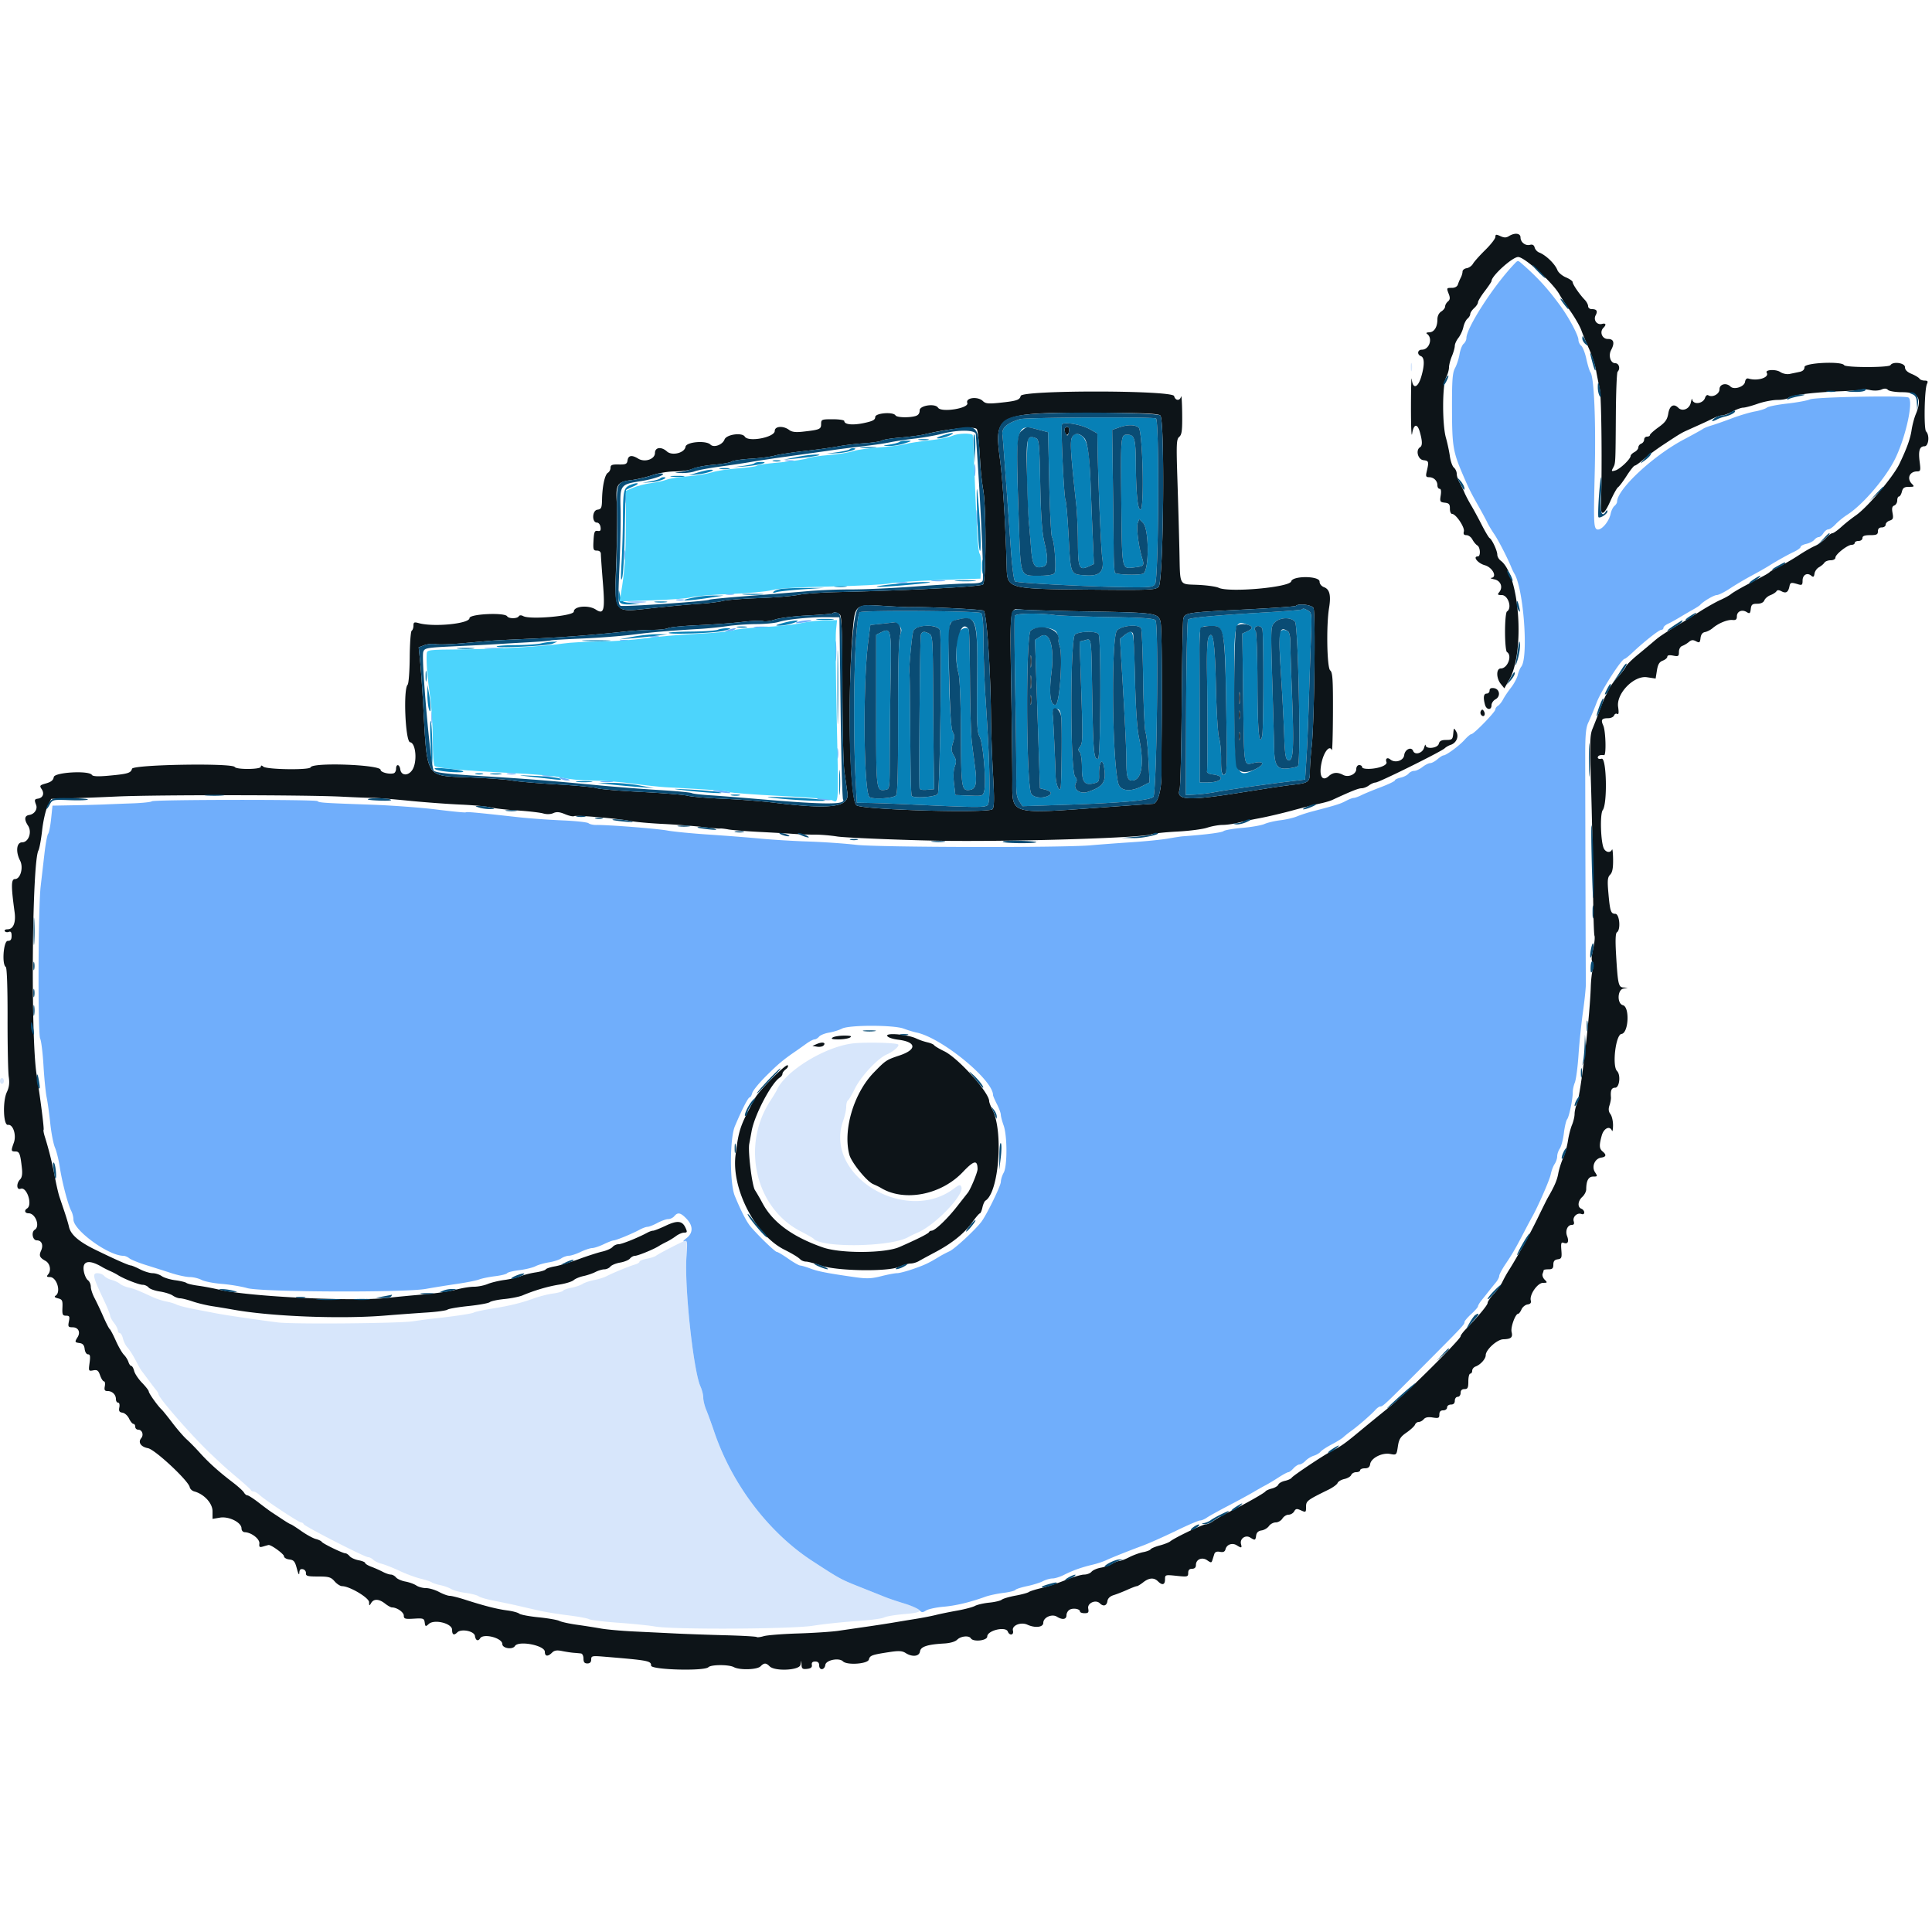 <svg xmlns="http://www.w3.org/2000/svg" width="16" height="16" viewBox="0 0 400 400"><g fill-rule="evenodd"><path d="M292.093 76c0 .77.082 1.085.183.7s.1-1.015 0-1.4c-.101-.385-.183-.07-.183.7M177 215.985c-5.807.478-14.389 5.649-16.2 9.761-.11.25-.717 1.25-1.348 2.223-6.029 9.285-3.039 22.134 6.269 26.939 1.364.704 2.569 1.388 2.679 1.521 1.63 1.965 15.909 1.767 19.6-.271.55-.304 1.45-.741 2-.972 3.617-1.519 9.659-7.813 9.043-9.419-.221-.576-.409-.537-1.547.317-10.074 7.56-26.992-2.795-22.929-14.034.348-.963.633-2.257.633-2.877s.157-1.223.349-1.342c.192-.118.825-1.188 1.407-2.376 1.271-2.599 4.789-6.371 6.678-7.16 1.292-.54 2.664-1.752 2.323-2.053-.38-.334-6.039-.497-8.957-.257M0 223.8c0 .33.18.6.4.6s.4-.27.4-.6-.18-.6-.4-.6-.4.27-.4.6m139 34.439c-1.54.789-2.98 1.582-3.2 1.762s-1.075.454-1.9.608-1.5.428-1.5.609c0 .18-.405.44-.9.576-1.088.299-4.518 1.704-5.9 2.417-.55.284-1.72.649-2.6.813s-1.96.526-2.4.807c-.44.28-1.477.634-2.304.785-.828.151-1.597.424-1.71.606-.112.183-1.055.447-2.095.589s-2.791.583-3.891.981c-2.719.985-5.004 1.544-8.835 2.16-1.779.286-3.439.646-3.688.801-.389.24-4.452.838-8.677 1.277-.66.068-2.46.311-4 .539-2.933.434-24.87.614-27.866.228-4.45-.572-10.724-1.493-12.534-1.84l-4.847-.927c-1.565-.3-3.185-.719-3.6-.931-.414-.213-1.383-.502-2.153-.644s-2.03-.551-2.8-.91c-2.931-1.366-3.836-1.725-5-1.985-.66-.147-1.47-.499-1.8-.783-.33-.283-1.088-.636-1.684-.785s-1.293-.523-1.549-.831c-.256-.309-.884-.561-1.395-.561-1.121 0-.927.828 1.272 5.449.746 1.567 1.356 3.069 1.356 3.337s.36.945.8 1.505.8 1.263.8 1.563.177.546.392.546.51.495.654 1.1.536 1.416.872 1.803c.632.727 1.278 1.771 2.163 3.497.282.55.652 1.18.821 1.4s.843 1.12 1.498 2a74 74 0 0 0 1.595 2.083c.223.266.405.595.405.732 0 .768 6.836 8.594 10.758 12.317 2.696 2.558 3.314 3.113 5.87 5.267 1.305 1.1 2.432 2.135 2.505 2.3.074.166.332.301.575.301s.812.338 1.266.751c1.229 1.117 8.095 5.649 8.558 5.649.221 0 .461.16.535.355.167.448 12.65 6.845 13.356 6.845.286 0 .759.24 1.052.533.293.292 1.071.664 1.729.826s2.31.816 3.672 1.455 3.342 1.374 4.4 1.632 2.104.603 2.324.766c.22.162 1.03.424 1.8.581s1.764.515 2.21.796 1.795.644 3 .806c1.204.162 2.415.477 2.69.699.276.222 1.716.639 3.2.925s3.6.727 4.7.98l4.4 1.015c1.32.305 4.099.761 6.175 1.014 2.077.253 4.057.617 4.4.809.344.193 3.055.522 6.025.733s6.39.561 7.6.778c3.752.671 28.379.549 32.77-.163 2.073-.336 6.041-.759 8.818-.94s5.411-.523 5.853-.76 2.371-.558 4.285-.713c4.152-.337 4.132-.899-.074-2.173-1.459-.441-3.282-1.058-4.052-1.369s-3.098-1.241-5.174-2.066c-3.978-1.58-4.141-1.669-9.826-5.368-9.076-5.904-16.656-15.889-20.342-26.796-.557-1.65-1.293-3.669-1.636-4.487s-.622-1.961-.622-2.54-.259-1.619-.576-2.313c-1.454-3.183-3.343-20.622-2.905-26.824.133-1.89.116-3.435-.038-3.434-.155.001-1.541.648-3.081 1.437" fill="#d7e6fb"/><path d="M313.475 54.7c-4.285 4.515-9.875 13.183-9.875 15.315 0 .378-.256.899-.569 1.159s-.694 1.227-.847 2.149-.572 2.217-.931 2.877c-.54.992-.649 2.484-.631 8.6.023 7.681.209 8.761 2.383 13.8 1.12 2.598 1.47 3.299 2.993 6 .869 1.54 1.748 3.172 1.953 3.626.205.455.844 1.521 1.42 2.369.903 1.331 2.84 5.114 3.587 7.005.13.33.398.87.596 1.2 1.899 3.175 2.929 17.314 1.401 19.239-.245.309-.572 1.09-.727 1.737s-.783 1.817-1.397 2.6c-.613.783-1.348 1.874-1.632 2.424s-.76 1.144-1.057 1.32c-.298.176-.542.517-.542.759 0 .525-4.443 5.101-4.964 5.113-.201.004-.841.541-1.423 1.193-1.09 1.221-3.8 3.215-4.37 3.215-.176 0-.736.36-1.243.8s-1.181.8-1.498.8-1.033.36-1.593.8c-.559.44-1.331.8-1.714.8s-.912.258-1.174.574-1.004.69-1.649.832c-.644.142-1.172.395-1.172.562s-1.305.798-2.9 1.401c-1.595.602-3.41 1.351-4.032 1.663-.623.312-1.343.569-1.6.57s-1.008.292-1.668.646c-1.108.593-1.971.861-7 2.174-.99.259-2.375.712-3.079 1.007-.703.296-2.233.652-3.4.791s-2.661.488-3.321.776c-.66.287-2.73.651-4.6.808-1.87.156-3.614.457-3.874.668-.383.309-3.766.74-8.526 1.085-.33.024-1.68.232-3 .463s-4.74.573-7.6.761-6.64.472-8.4.631c-5.73.519-43.991.436-48.6-.105-2.31-.272-6.72-.577-9.8-.679s-7.58-.375-10-.607-7.19-.604-10.6-.827-7.28-.6-8.6-.838c-2.278-.412-12.296-1.197-14.747-1.155-.631.01-1.354-.153-1.608-.363-.253-.211-2.707-.476-5.453-.589-2.745-.114-6.792-.406-8.992-.649-9.068-1.003-10.745-1.158-10.977-1.014-.133.082-2.848-.181-6.033-.584-3.184-.404-9.39-.86-13.79-1.013-9.641-.336-10.54-.396-10.874-.729-.363-.364-33.925-.327-34.289.037-.164.163-1.949.355-3.967.427-2.019.072-4.66.173-5.87.226-1.21.052-4.121.13-6.468.172l-4.268.078-.281 2.7c-.154 1.485-.433 2.892-.619 3.126-.187.235-.525 2.035-.751 4-.226 1.966-.584 5.062-.795 6.88-.524 4.506-.605 30.596-.099 31.55.217.409.524 2.904.681 5.544s.453 5.61.659 6.6c.205.99.542 3.42.748 5.4s.645 4.23.975 5 .774 2.57.987 4c.451 3.031 1.708 7.849 2.37 9.087.254.473.462 1.277.462 1.787.004 2.253 7.279 7.535 10.368 7.527.312 0 .852.231 1.2.514.347.283 1.891.91 3.431 1.392 1.54.483 3.926 1.241 5.302 1.686s3.085.808 3.8.809 1.8.265 2.414.585c.614.321 2.504.695 4.2.831 1.696.137 4.074.531 5.284.876 2.917.831 32.573.954 37 .154 1.54-.279 4.42-.742 6.4-1.03s4.05-.7 4.6-.917 2.032-.521 3.294-.675c1.261-.155 2.389-.437 2.506-.626s1.245-.47 2.506-.623c1.262-.153 2.77-.521 3.352-.817s1.842-.659 2.8-.808c.958-.148 2.097-.514 2.531-.811s1.154-.547 1.6-.555c.446-.007 1.531-.361 2.411-.786s1.96-.785 2.4-.8 1.52-.375 2.4-.8 1.802-.779 2.049-.786c.529-.016 3.891-1.404 5.413-2.235.584-.318 1.306-.579 1.606-.579.299 0 1.216-.36 2.036-.8s1.832-.8 2.246-.8.976-.27 1.25-.6c.72-.868 1.311-.746 2.525.522 1.409 1.47 1.4 2.965-.025 4.046-.605.459-.793.727-.417.597.622-.216.661.075.438 3.235-.44 6.234 1.444 23.667 2.903 26.86.317.694.576 1.734.576 2.313s.28 1.722.622 2.54c.343.818 1.079 2.837 1.636 4.487 3.686 10.907 11.266 20.892 20.342 26.796 5.685 3.699 5.848 3.788 9.826 5.368 2.076.825 4.404 1.755 5.174 2.066s2.593.928 4.052 1.369c1.459.442 2.87 1.066 3.137 1.387.41.495.616.502 1.348.047.475-.296 2.089-.644 3.587-.773 2.568-.221 5.476-.915 8.683-2.072.774-.279 2.441-.636 3.705-.794s2.389-.434 2.5-.614c.111-.179 1.196-.532 2.41-.785 1.214-.252 2.696-.713 3.293-1.024s1.499-.567 2.006-.569c.506-.001 1.586-.342 2.4-.758 1.734-.887 3.651-1.568 5.879-2.089.88-.205 2.14-.621 2.8-.923 1.442-.66 4.337-1.814 7.6-3.03 1.32-.491 4.397-1.863 6.837-3.048s4.695-2.154 5.011-2.154.95-.263 1.408-.584c.459-.322 2.434-1.419 4.389-2.438s4.275-2.279 5.155-2.801c.88-.521 2.05-1.181 2.6-1.467s1.761-1.012 2.692-1.615c.931-.602 1.848-1.095 2.038-1.095s.672-.36 1.07-.8.959-.8 1.246-.8.845-.338 1.238-.75c.394-.413 1.165-.889 1.714-1.059.55-.169 1.18-.539 1.4-.823.221-.283 1.254-.961 2.295-1.506 1.042-.545 2.147-1.232 2.456-1.527s1.064-.895 1.676-1.335c1.377-.988 4.096-3.36 4.931-4.3.342-.385.792-.7.999-.7.547 0 .925-.355 8.77-8.239 8.447-8.488 8.675-8.731 8.675-9.239 0-.216.63-.967 1.4-1.667s1.4-1.422 1.4-1.603.315-.719.7-1.195c.385-.475 1.06-1.322 1.5-1.881a104 104 0 0 1 1.5-1.857c.385-.463.7-1.075.7-1.36s.584-1.383 1.298-2.439c1.441-2.132 2.059-3.2 3.888-6.72.686-1.32 1.403-2.67 1.595-3 1.159-2.003 3.657-7.698 3.878-8.843.144-.746.505-1.712.802-2.146.296-.434.539-1.159.539-1.611s.246-1.177.546-1.611.678-1.869.839-3.189.463-2.608.672-2.863c.417-.509 1.187-4.218 1.167-5.625-.007-.489.188-1.389.435-2 .246-.612.587-3.182.757-5.712.169-2.53.589-6.58.932-9 .342-2.42.608-5.03.589-5.8-.032-1.31-.128-35.206-.134-47.233-.002-4.229.143-5.736.656-6.8.362-.752 1.143-2.627 1.735-4.167.957-2.488 5.14-9 5.782-9 .136 0 .872-.59 1.636-1.311 2.361-2.231 5.477-4.689 5.944-4.689.244 0 .444-.184.444-.41s.405-.595.9-.82c.495-.226 1.62-.845 2.5-1.375s2.14-1.266 2.8-1.635 1.29-.782 1.4-.916c.559-.682 2.852-2.044 3.442-2.044.372 0 1.594-.609 2.717-1.353s3.121-1.931 4.441-2.637c1.32-.707 2.94-1.624 3.6-2.038 1.757-1.102 3.821-2.255 5.3-2.962.715-.341 1.3-.784 1.3-.984s.528-.478 1.172-.62c.645-.142 1.387-.516 1.649-.832s.682-.574.932-.574.679-.36.954-.8.737-.8 1.027-.8.963-.472 1.496-1.048c.534-.576 1.604-1.453 2.38-1.948 3.316-2.117 8.128-7.77 10.05-11.804 2.231-4.683 3.781-12.069 2.625-12.512-1.14-.438-19.243-.086-20.339.395-.58.254-2.713.648-4.74.874s-3.921.607-4.209.846c-.288.238-1.395.591-2.46.784s-3.197.828-4.737 1.411-3.43 1.245-4.2 1.472-1.58.55-1.8.717-2.02 1.163-4 2.213c-6.373 3.381-13.8 10.313-13.8 12.88 0 .232-.248.628-.552.88-.303.252-.654.969-.779 1.593-.361 1.809-2.216 3.789-2.966 3.167-.527-.438-.57-1.94-.334-11.512.265-10.713-.126-19.947-.885-20.946-.194-.254-.571-1.483-.84-2.731-.268-1.248-.748-2.485-1.066-2.749s-.578-.808-.578-1.21c0-.914-1.916-4.539-3.685-6.972-2.642-3.634-4.787-5.987-8.015-8.792-.866-.753-.82-.755-1.625.092m-150.77 40.783c.497.096 1.217.092 1.6-.008.382-.1-.025-.179-.905-.174-.88.004-1.193.086-.695.182m39.009 1.917c.003 1.1.081 1.503.173.895.092-.609.09-1.509-.005-2s-.171.005-.168 1.105m-72.413 6c.004.88.086 1.193.182.695.096-.497.092-1.217-.008-1.6-.1-.382-.179.025-.174.905m72.83 4c.002 1.54.074 2.121.161 1.291s.085-2.09-.003-2.8-.16-.031-.158 1.509m-72.83 7.6c.004.88.086 1.193.182.695.096-.497.092-1.217-.008-1.6-.1-.382-.179.025-.174.905m63.806 5.29c.719.089 1.799.087 2.4-.004s.013-.164-1.307-.162-1.812.077-1.093.166m-7.402.397c.609.092 1.509.09 2-.005s-.005-.171-1.105-.168-1.503.081-.895.173m-35.4 2.396c.497.096 1.217.092 1.6-.008.382-.1-.025-.179-.905-.174-.88.004-1.193.086-.695.182m-10.205 1.193c.385.1 1.015.1 1.4 0 .385-.101.07-.183-.7-.183s-1.085.082-.7.183m-9.789.417c.94.085 2.38.084 3.2-.002.819-.086.049-.155-1.711-.154s-2.43.072-1.489.156M165 128.81q-.802.356 1 .117c.99-.131 1.875-.303 1.967-.383.347-.301-2.203-.072-2.967.266m-8.709 1.079c.71.088 1.97.09 2.8.003s.249-.159-1.291-.161-2.219.069-1.509.158m-5.491.511c-.824.264-.859.326-.2.354.44.019 1.07-.141 1.4-.354.701-.453.214-.453-1.2 0m-16.095 1.483c.497.096 1.217.092 1.6-.008.382-.1-.025-.179-.905-.174-.88.004-1.193.086-.695.182m38.235 2.917c0 1.87.069 2.635.153 1.7s.084-2.465 0-3.4-.153-.17-.153 1.7m-44.44-2.124c.385.1 1.015.1 1.4 0 .385-.101.07-.183-.7-.183s-1.085.082-.7.183m-27.789 1.617c.94.085 2.38.084 3.2-.002.819-.086.049-.155-1.711-.154s-2.43.072-1.489.156M89.314 148.6c.003 1.1.081 1.503.173.895.092-.609.09-1.509-.005-2s-.171.005-.168 1.105m83.995 7.4c0 .99.078 1.395.173.9a5.7 5.7 0 0 0 0-1.8c-.095-.495-.173-.09-.173.9m-68.204 4.283c.497.096 1.217.092 1.6-.008.382-.1-.025-.179-.905-.174-.88.004-1.193.086-.695.182m7.4.404c.609.092 1.509.09 2-.005s-.005-.171-1.105-.168-1.503.081-.895.173m3.495.495c.33.223.945.409 1.367.412 1.023.008.704-.221-.767-.55-.876-.196-1.038-.159-.6.138m8.5.705a9 9 0 0 0 2.2 0c.605-.092.11-.167-1.1-.167s-1.705.075-1.1.167m23.133 1.857c.092.079 1.067.247 2.167.374 1.287.149 1.715.108 1.2-.115-.764-.331-3.714-.558-3.367-.259m21.567 1.614c0 .087.705.225 1.566.307.862.083 1.481.011 1.377-.158-.19-.307-2.943-.447-2.943-.149m17.892 47.608c.829.311 2.048.681 2.708.821 5.205 1.107 15.8 9.79 15.8 12.948 0 .163.36 1.002.8 1.865s.803 1.846.806 2.185.265 1.335.582 2.215c.772 2.142.779 8.457.012 9.8-.314.55-.578 1.401-.586 1.89-.013.858-3.036 7.024-4.097 8.357-1.438 1.808-5.462 5.516-6.517 6.007-.66.307-1.56.776-2 1.043-2.349 1.424-3.014 1.742-5.4 2.583-1.43.504-2.99.917-3.468.918s-1.963.283-3.303.626c-1.965.503-2.994.544-5.332.212-5.704-.809-7.721-1.199-9.297-1.795-.88-.333-1.827-.614-2.104-.623s-1.401-.648-2.496-1.418-2.158-1.4-2.36-1.4c-.362 0-3.861-3.378-5.44-5.251-.824-.977-1.973-3.208-3.263-6.336-1.072-2.599-1.066-11.852.01-14.426 1.396-3.34 2.747-5.987 3.057-5.987.17 0 .411-.405.536-.9s1.45-2.114 2.944-3.597c2.47-2.453 3.476-3.292 6.116-5.103.481-.33 1.433-1.005 2.115-1.5s1.453-.9 1.714-.9.685-.256.945-.569 1.196-.691 2.082-.84 2.09-.523 2.677-.829c1.487-.776 10.688-.773 12.759.004" fill="#70aefb"/><path d="M309.6 49.06c0 .354-.945 1.571-2.1 2.706s-2.298 2.416-2.541 2.848-.827.844-1.3.914c-.472.07-.859.388-.859.705 0 .318-.167.89-.371 1.272a9.6 9.6 0 0 0-.587 1.395c-.132.425-.614.7-1.229.7-1.15 0-1.147-.005-.635 1.343.282.74.23 1.118-.2 1.475-.318.264-.578.726-.578 1.028 0 .301-.36.772-.8 1.047-.493.308-.8.933-.8 1.63 0 1.606-.684 2.676-1.714 2.683-.501.004-.7.134-.457.3 1.289.882.519 3.294-1.052 3.294-.914 0-1.047 1.011-.177 1.345.742.284.761 1.876.05 4.255-.701 2.35-1.739 2.628-1.957.524-.087-.838-.163 1.716-.169 5.676s.099 6.494.233 5.631c.324-2.088 1.087-2.256 1.615-.356.531 1.913.539 2.809.028 3.125-.952.588-.44 2.542.7 2.673 1.131.131 1.172.28.666 2.427-.214.908-.125 1.1.507 1.1.964 0 1.727.742 1.727 1.68 0 .396.204.72.452.72.292 0 .374.488.229 1.376-.204 1.261-.133 1.387.848 1.5.876.102 1.068.324 1.055 1.224-.008.605.195 1.1.453 1.1.79 0 2.662 2.78 2.44 3.626-.147.562.003.774.546.774.412 0 .961.405 1.221.9s.717 1.044 1.014 1.22c.641.378.734 2.28.113 2.28-1.129 0-.013 1.418 1.432 1.822 1.624.453 2.659 2.505 1.324 2.625-.29.026.013.163.673.303 1.328.282 1.83 1.65.982 2.672-.397.478-.306.578.526.578 1.339 0 2.209 2.71 1.092 3.4-.223.138-.4 1.996-.4 4.2s.177 4.062.4 4.2c1.151.712.139 3.4-1.28 3.4-.974 0-.968 2.005.009 3.212l.729.9 1.006-1.756c3.302-5.764 2.16-21.759-1.762-24.679-.386-.287-.702-.845-.702-1.238 0-.807-1.069-3.111-1.594-3.435-.189-.117-.916-1.336-1.615-2.708s-1.699-3.216-2.221-4.096c-.523-.88-1.137-2.05-1.363-2.6a23 23 0 0 0-1.01-2.062c-.328-.584-.597-1.417-.597-1.851s-.261-1.006-.58-1.271c-.32-.265-.697-1.322-.838-2.349s-.511-2.755-.82-3.84c-.784-2.753-.761-10.954.036-12.481.328-.63.598-1.557.6-2.059.001-.502.272-1.559.602-2.349.33-.789.6-1.749.6-2.133s.337-1.126.748-1.651.873-1.527 1.026-2.226c.152-.7.536-1.487.852-1.749s.574-.697.574-.966.36-.815.8-1.213.8-.94.8-1.204c0-.265.63-1.306 1.4-2.314s1.4-1.949 1.4-2.089c0-1.067 4.321-4.975 5.51-4.984 1.338-.009 7.294 5.404 8.589 7.807.275.512 1.281 2.042 2.234 3.401.954 1.36 1.968 3.127 2.254 3.927s1.005 2.536 1.597 3.856 1.242 3.3 1.444 4.4.561 2.9.797 4c.352 1.644.5 16.769.233 23.963-.089 2.407.646 2.109 1.937-.787.646-1.447 1.371-2.753 1.612-2.903s1.044-1.218 1.783-2.373c.74-1.155 1.494-2.1 1.676-2.1.183 0 1.007-.589 1.833-1.31.825-.72 2.582-2.025 3.903-2.9 3.408-2.255 3.875-2.54 4.998-3.048.55-.249 1.81-.817 2.8-1.262a92 92 0 0 0 2.862-1.345c.584-.294 1.349-.535 1.701-.535s1.312-.36 2.133-.8c.82-.44 1.814-.8 2.208-.8s1.74-.36 2.992-.8 3.102-.8 4.11-.8 2.037-.203 2.284-.45c.551-.551 5.309-1.143 10.804-1.345 2.252-.083 4.237-.238 4.41-.346s.941-.061 1.706.103c.776.166 1.793.122 2.301-.101.641-.281 1.049-.261 1.38.07.258.258 1.567.469 2.909.469 3.443 0 4.22 1.264 2.827 4.598-.315.754-.701 2.224-.857 3.265-.269 1.79-.973 3.748-2.495 6.937-1.304 2.733-6.651 9.061-9.053 10.714a34 34 0 0 0-3 2.384c-.782.714-1.616 1.299-1.852 1.3-.237.001-.867.475-1.4 1.054-.534.578-1.522 1.287-2.197 1.574s-2.175 1.148-3.333 1.911-2.947 1.809-3.973 2.325c-1.027.516-1.957 1.045-2.067 1.176s-.68.491-1.266.8l-3.6 1.9c-1.394.736-2.804 1.568-3.134 1.849s-1.32.831-2.2 1.222c-.88.39-2.77 1.452-4.2 2.359-1.43.906-2.96 1.864-3.4 2.127-3.937 2.356-4.967 3.032-6.088 3.997-.708.609-2.273 1.918-3.478 2.908-1.204.99-2.289 2.07-2.411 2.4s-.866 1.3-1.653 2.157c-.788.856-1.598 1.936-1.8 2.4a17 17 0 0 1-.722 1.443c-.195.33-.75 1.68-1.234 3a116 116 0 0 1-1.506 3.896c-.544 1.301-.583 2.864-.295 12 .181 5.777.364 14.945.404 20.374s.177 10.136.301 10.462c.125.325-.004 1.589-.288 2.808-.337 1.451-.379 2.351-.122 2.608.237.237.26.843.057 1.523-.185.621-.372 2.299-.415 3.729-.189 6.254-2.1 22.289-2.875 24.126-.261.619-.475 1.57-.475 2.113s-.243 1.569-.541 2.28c-.297.712-.674 2.191-.837 3.288-.164 1.096-.618 2.713-1.009 3.593-.392.88-.84 2.312-.996 3.181-.247 1.377-.78 2.61-2.172 5.019-.19.33-1.129 2.22-2.086 4.2-1.581 3.272-4.284 8.154-6.046 10.921a26 26 0 0 0-1.258 2.279c-.314.66-1.13 1.796-1.813 2.525S308 269.476 308 269.753c0 .457-1.906 2.748-4.577 5.501-.563.58-1.023 1.215-1.023 1.412 0 .627-11.474 12.031-14.721 14.632a543 543 0 0 0-6.22 5.074c-3.029 2.517-3.829 3.079-5.859 4.117-1.602.819-7.903 5.03-8.167 5.458-.133.215-.765.506-1.404.647-.639.14-1.253.491-1.363.779s-.709.651-1.33.807c-.62.156-1.22.424-1.332.596-.23.351-4.285 2.644-7.604 4.299-1.21.603-2.629 1.418-3.154 1.811s-1.248.714-1.607.714c-.656 0-6.424 2.762-7.347 3.518-.27.222-1.249.606-2.175.854-.926.247-1.779.604-1.896.794-.117.189-.809.455-1.539.592s-2.03.608-2.889 1.046-1.8.796-2.092.796c-.291 0-.928.25-1.415.555s-1.543.67-2.346.811c-.803.14-1.68.52-1.949.845s-.962.59-1.54.59c-.578.001-2.311.514-3.851 1.139-1.54.626-3.79 1.369-5 1.652s-2.38.653-2.6.823c-.22.171-1.46.506-2.755.745-1.295.238-2.574.615-2.841.837s-1.433.498-2.59.613-2.488.42-2.958.678c-.471.257-2.116.692-3.656.966s-3.52.679-4.4.899c-.88.221-2.77.59-4.2.819-1.43.23-3.59.586-4.8.791-1.21.204-3.64.579-5.4.832s-4.343.629-5.741.837-5.178.458-8.4.559c-3.222.1-6.43.352-7.129.559s-1.359.287-1.469.178c-.109-.11-3.048-.275-6.53-.367s-8.131-.257-10.331-.367-6.07-.297-8.6-.418-5.59-.395-6.8-.61c-1.21-.216-3.46-.568-5-.783s-3.16-.571-3.6-.791-2.375-.555-4.299-.746-3.724-.532-4-.759-1.401-.526-2.501-.666c-2.084-.265-4.728-.941-8.8-2.25-1.32-.424-2.716-.771-3.101-.771-.386 0-1.374-.36-2.195-.8s-2.04-.8-2.709-.8-1.572-.244-2.006-.543-1.446-.664-2.249-.811-1.68-.532-1.949-.857-.754-.589-1.078-.589-1.067-.254-1.651-.564a24 24 0 0 0-2.362-1.049c-.715-.266-1.3-.622-1.3-.791s-.612-.422-1.36-.562-1.58-.52-1.849-.845-.658-.589-.865-.589c-.556 0-4.677-1.997-4.914-2.381-.113-.182-.667-.446-1.231-.588s-1.915-.882-3-1.644c-1.085-.763-2.057-1.387-2.159-1.387-.103 0-.869-.453-1.704-1.007a439 439 0 0 0-2.274-1.5c-.415-.271-1.625-1.168-2.688-1.993s-2.109-1.5-2.324-1.5c-.216 0-.54-.263-.72-.585s-1.223-1.269-2.319-2.106c-2.887-2.204-4.96-4.065-6.787-6.092-.883-.981-2.118-2.241-2.743-2.8s-1.958-2.097-2.962-3.417-2.022-2.58-2.263-2.8c-.767-.701-2.638-3.333-2.638-3.712 0-.201-.622-1.006-1.383-1.789-.761-.784-1.5-1.891-1.643-2.462-.144-.57-.409-1.037-.59-1.037-.182 0-.446-.366-.588-.814s-.566-1.122-.942-1.5-1.125-1.676-1.665-2.886c-.539-1.21-1.109-2.296-1.267-2.413s-.758-1.286-1.335-2.6c-.577-1.313-1.395-3.042-1.818-3.841s-.769-1.861-.769-2.356c0-.496-.274-1.102-.609-1.347s-.716-1.101-.846-1.903c-.345-2.128 1.108-2.424 3.855-.784.33.197 1.05.556 1.6.798s1.27.615 1.6.829c1.171.76 4.368 2.017 5.129 2.017.425 0 .981.25 1.235.557.254.306 1.305.682 2.335.837s2.234.534 2.676.843c.442.31 1.117.563 1.5.563s1.558.294 2.611.653 2.904.803 4.114.986c1.21.184 3.19.512 4.4.729 7.76 1.392 22.11 1.952 31.2 1.217 2.75-.223 6.71-.514 8.8-.648s3.996-.398 4.237-.587c.24-.188 2.203-.526 4.363-.75s4.142-.586 4.404-.804c.263-.218 1.629-.508 3.037-.646 1.407-.137 3.099-.478 3.759-.757 2.46-1.039 5.27-1.866 7.573-2.229 1.306-.205 2.656-.621 3-.924.345-.303 1.257-.683 2.027-.844s1.886-.541 2.48-.844c.594-.304 1.427-.552 1.851-.552s.983-.256 1.243-.569 1.171-.687 2.026-.831 1.766-.518 2.026-.831.73-.569 1.045-.569c.602 0 3.902-1.35 4.929-2.017.33-.214 1.05-.605 1.6-.87s1.429-.803 1.954-1.197 1.286-.716 1.691-.716c.64 0 .678-.131.286-.992-.672-1.475-1.685-1.583-4.109-.436-1.195.565-2.366 1.028-2.603 1.028-.236 0-.742.169-1.124.375-1.996 1.078-5.34 2.425-6.021 2.425-.427 0-.99.258-1.252.573-.262.316-1.229.746-2.149.957s-3.128.923-4.906 1.581-3.982 1.323-4.898 1.477-1.76.436-1.876.624c-.117.188-1.059.469-2.096.624-1.036.156-2.427.506-3.09.779-.664.273-2.179.627-3.368.787-1.189.159-2.758.539-3.487.844s-2.007.556-2.839.559c-.832.002-2.503.277-3.713.609-1.21.333-4.27.78-6.8.994s-5.77.524-7.2.69c-7.06.819-28.784-.225-35-1.682-1.32-.309-3.3-.681-4.4-.827s-2.18-.402-2.4-.571-1.267-.421-2.327-.559c-1.059-.138-2.314-.523-2.789-.855-.474-.332-1.324-.604-1.888-.604-.565 0-1.733-.36-2.596-.8s-1.721-.8-1.907-.8c-.426 0-3.176-1.216-7.327-3.241-3.451-1.684-5.132-3.142-5.484-4.759-.119-.55-.521-1.9-.892-3l-1.079-3.2c-.223-.66-.64-2.46-.927-4-.51-2.74-1.305-5.933-2.109-8.47-.221-.698-.334-1.338-.251-1.42.143-.144-.593-5.964-1.457-11.51-1.222-7.843-.926-43.86.38-46.301.217-.406.565-2.288.774-4.182.208-1.894.716-4.135 1.128-4.98l.751-1.537 3.4-.091c1.87-.05 6.46-.23 10.2-.4 8.19-.372 39.053-.349 46.6.035 2.97.152 5.925.266 6.566.254.641-.011 3.881.249 7.2.579s8.158.69 10.753.801 5.385.37 6.2.576 3.335.496 5.6.644c2.266.148 4.662.425 5.326.615.746.214 1.554.188 2.114-.067.676-.308 1.29-.253 2.416.218.831.347 1.669.532 1.864.412.416-.257 9.446.522 11.761 1.016.88.188 3.85.454 6.6.592s6.474.427 8.275.642 3.422.356 3.6.315c.179-.042.955.041 1.725.183.77.143 3.65.374 6.4.515 2.75.14 5.99.328 7.2.416 1.21.089 3.148.155 4.308.147s3.229.163 4.6.381c1.875.298 16.263.857 23.492.913 15.678.121 39.694-.66 41.534-1.351.514-.193 2.944-.454 5.4-.579 2.456-.126 5.237-.484 6.18-.797s2.383-.573 3.2-.579c.817-.005 2.206-.195 3.086-.422s2.95-.666 4.6-.975 4.71-1.029 6.8-1.6c2.09-.57 4.61-1.206 5.6-1.413.99-.206 2.16-.541 2.6-.745 4.02-1.861 5.458-2.435 6.099-2.435.411 0 1.097-.264 1.525-.587s1.045-.593 1.375-.6c.705-.015 13.57-6.385 14.303-7.083.277-.263.817-.577 1.201-.699 1.214-.385 1.796-1.708 1.206-2.74-.496-.867-.512-.857-.634.409-.114 1.18-.248 1.3-1.454 1.3-.991 0-1.381.203-1.537.8-.238.912-2.654 1.178-2.724.3-.022-.275-.164-.05-.316.5-.314 1.136-1.912 1.609-2.272.672-.365-.951-1.712-.318-1.849.869-.135 1.165-1.898 1.71-2.884.891-.604-.501-1.068-.172-.787.559.119.31-.314.692-1.087.961-1.595.556-3.965.585-3.965.048 0-.22-.27-.4-.6-.4-.335 0-.6.357-.6.809 0 1.093-1.616 1.825-2.723 1.232-1.162-.622-2.095-.549-2.958.232-1.405 1.272-2.11-.076-1.489-2.849.499-2.231 1.661-3.622 2.106-2.521.111.273.215-3.216.232-7.754.027-6.873-.068-8.334-.568-8.749-.672-.558-.832-9.3-.236-12.923.428-2.6.129-3.861-1.016-4.297-.567-.215-.948-.686-.948-1.17 0-1.197-5.562-1.241-5.874-.047-.328 1.253-12.919 2.363-15.035 1.325-.49-.24-2.376-.508-4.192-.596-4.126-.2-3.747.493-3.919-7.162-.081-3.591-.268-10.224-.416-14.738-.239-7.307-.196-8.267.384-8.749.534-.443.644-1.312.606-4.792-.026-2.338-.129-3.936-.23-3.551-.248.951-1.182.886-1.44-.1-.321-1.228-31.438-1.261-31.759-.034-.227.868-.841 1.062-4.557 1.443-2.132.218-2.754.148-3.272-.37-1.03-1.03-3.653-.715-3.23.389.424 1.106-5.406 2.04-6.066.972-.577-.934-3.8-.465-3.8.553 0 .651-.286 1.03-.9 1.195-1.415.379-3.828.292-4.1-.148-.489-.792-4.2-.487-4.2.345 0 .586-.502.852-2.348 1.244-2.314.491-4.052.313-4.052-.416 0-.205-1.08-.373-2.4-.373-2.288 0-2.4.046-2.4.992 0 1.077-.265 1.187-3.819 1.587-1.449.163-2.24.06-2.8-.363-1.208-.913-2.981-.798-2.981.194 0 1.339-5.46 2.387-6.2 1.19-.564-.913-3.797-.46-4.196.589-.423 1.113-2.21 1.765-2.913 1.062-.921-.921-5.019-.564-5.163.449-.182 1.277-2.787 1.932-3.852.969-1.154-1.045-2.476-.874-2.476.32 0 1.297-2.124 2.004-3.486 1.16-1.285-.797-2.04-.675-2.186.351-.111.779-.357.895-1.828.865-1.379-.028-1.7.101-1.7.681 0 .393-.243.858-.539 1.034-.638.378-1.156 2.727-1.217 5.52-.039 1.769-.151 2.015-.967 2.131-1.101.156-1.174 2.669-.077 2.669.33 0 .659.416.731.925.101.709-.039.895-.6.8-.619-.106-.749.196-.852 1.975-.109 1.89-.039 2.1.7 2.1.533 0 .821.26.821.742 0 .408.186 3.037.414 5.842.471 5.795.229 6.729-1.456 5.625-1.52-.995-4.558-.718-4.558.416 0 .905-9.02 1.714-10.469.938-.427-.229-.775-.215-.93.036-.321.519-2.08.52-2.401.001-.519-.84-7.8-.492-7.8.373 0 1.163-7.43 1.9-10.5 1.041-.943-.263-1.1-.19-1.1.516 0 .452-.165.925-.366 1.049-.202.125-.385 2.605-.409 5.512-.023 2.908-.218 5.462-.434 5.678-.934.934-.471 11.764.509 11.903 1.213.172 1.529 4.102.46 5.732-.839 1.282-2.3 1.22-2.488-.104-.155-1.095-.872-1.205-.872-.133 0 .421-.209.836-.464.921-.874.291-2.736-.179-2.736-.691 0-1.086-14.131-1.604-14.489-.531-.199.599-9.06.474-9.798-.138-.366-.304-.513-.297-.513.023 0 .569-5.05.615-5.4.049-.532-.86-21.047-.507-21.275.366-.234.895-.862 1.077-4.975 1.446-2.072.185-3.138.131-3.324-.17-.595-.963-7.754-.558-7.898.447-.091.633-.545 1.007-1.579 1.3-1.339.379-1.41.473-.916 1.213.602.903.242 1.799-.784 1.95-.72.105-.768.273-.374 1.298.34.888-.363 1.921-1.416 2.078-1.007.15-1.098.935-.257 2.22.872 1.33.109 3.452-1.241 3.452-1.145 0-1.354 1.951-.406 3.779.74 1.426.078 3.821-1.056 3.821-.807 0-.824 1.421-.079 6.857.295 2.162-.273 3.543-1.458 3.543-.445 0-.703.172-.573.383.13.21.501.281.824.157.424-.163.587.065.587.817 0 .776-.205 1.043-.8 1.043-.88 0-1.249 4.875-.408 5.395.24.149.384 4.246.372 10.6-.011 5.696.1 11.158.247 12.138.192 1.28.082 2.173-.392 3.169-.906 1.911-.736 6.95.23 6.792 1.042-.17 1.79 2.089 1.217 3.675-.619 1.712-.598 1.831.326 1.831.834 0 1.011.463 1.346 3.508.127 1.149.004 1.893-.375 2.272-.816.816-.746 2.265.095 1.942 1.286-.493 2.545 3.334 1.342 4.078-.649.401-.458 1 .32 1 1.419 0 2.431 2.688 1.28 3.4-.782.483-.46 2.2.413 2.2 1.022 0 1.418.975.877 2.162-.46 1.009-.278 1.424.91 2.079.951.524 1.254 1.971.582 2.781-.392.473-.328.578.355.578 1.412 0 2.357 3.124 1.167 3.859-.335.208-.174.386.5.551.881.216.987.439.92 1.917-.065 1.448.036 1.673.75 1.673.704 0 .791.177.586 1.2-.216 1.078-.138 1.2.763 1.2 1.185 0 1.694 1.001 1.04 2.048-.626 1.002-.6 1.077.437 1.224.644.092.936.44 1.027 1.228.071.622.372 1.1.692 1.1.438 0 .512.395.325 1.754-.233 1.7-.21 1.748.756 1.563.828-.158 1.069.018 1.427 1.046.237.68.596 1.237.797 1.237s.279.45.174 1c-.15.785-.027 1 .575 1 .964 0 1.727.742 1.727 1.68 0 .396.201.72.447.72.258 0 .367.413.259.98-.146.764-.003 1.006.65 1.1.46.066 1.073.615 1.362 1.22s.696 1.1.904 1.1.378.27.378.6.276.6.613.6c.811 0 1.193 1.07.625 1.754-.715.861-.081 1.802 1.4 2.08 1.457.273 8.383 6.739 8.638 8.064.07.367.492.765.938.884 2.031.546 3.786 2.447 3.786 4.101v1.587l1.536-.259c1.85-.313 4.464.992 4.464 2.229 0 .446.289.772.7.789 1.37.057 3.105 1.413 3 2.343-.084.744.041.839.8.609.495-.15.99-.286 1.1-.302.533-.079 3.2 1.867 3.2 2.334 0 .294.495.591 1.1.66.933.108 1.171.4 1.568 1.927.277 1.065.481 1.42.5.871.023-.666.231-.889.732-.785.385.08.675.453.644.829-.047.581.334.685 2.503.685 2.23 0 2.67.128 3.428 1 .478.55 1.178 1 1.556 1 1.536 0 5.569 2.393 5.581 3.311.011.796.055.816.42.189.538-.924 1.624-.886 2.877.1.56.44 1.205.8 1.435.8 1.019 0 2.456.99 2.456 1.693 0 .672.254.749 2.1.636 1.94-.119 2.11-.058 2.232.804.123.866.183.887.841.291 1.151-1.041 4.827-.121 4.827 1.209 0 1.036.379 1.228 1.067.54.817-.817 3.518-.28 3.661.727.134.942.65 1.183 1.072.5.677-1.095 4.6-.08 4.6 1.19 0 .878 2.106 1.21 2.6.41.74-1.197 6.2-.149 6.2 1.19 0 .971.622 1.045 1.49.177.473-.473.996-.559 2.072-.338.791.162 1.888.328 2.438.37s1.225.104 1.5.139c.275.034.5.512.5 1.062 0 .733.213 1 .8 1 .537 0 .8-.267.8-.811 0-.757.181-.796 2.7-.588 9.196.763 9.7.859 9.7 1.849 0 .873 11.013 1.177 11.862.328.56-.56 4.23-.571 5.267-.016 1.224.655 4.816.55 5.528-.162.755-.754 1.131-.754 1.886 0 1.072 1.073 6.156.833 6.375-.3l.173-.9.055.927c.044.764.246.904 1.154.8.791-.091 1.067-.324.982-.827-.08-.477.144-.7.7-.7.551 0 .818.261.818.8 0 1.101 1.114 1.014 1.272-.1.143-1.007 2.844-1.544 3.661-.727.833.833 5.114.532 5.352-.377.225-.859.581-.988 4.315-1.56 1.875-.287 2.594-.244 3.286.198 1.385.885 2.835.73 2.986-.319.144-.994 1.518-1.447 4.979-1.644 1.265-.071 2.311-.376 2.729-.794.743-.743 2.429-.909 2.82-.277.497.804 3.4.479 3.4-.381 0-1.248 3.817-2.162 4.255-1.019.352.916 1.307.743 1.063-.193-.279-1.068 1.626-1.852 2.989-1.231 1.619.738 3.293.542 3.293-.385 0-1.118 1.783-1.919 2.824-1.269 1.135.709 1.976.581 1.976-.302 0-.429.296-.946.657-1.148.737-.413 2.143-.167 2.143.375 0 .194.425.353.945.353.787 0 .913-.164.756-.982-.214-1.121 1.566-1.911 2.408-1.069.722.722 1.425.523 1.563-.441.084-.586.539-1.02 1.328-1.265.66-.205 1.932-.704 2.826-1.108s1.766-.735 1.937-.735.768-.36 1.328-.8c1.211-.953 2.232-1.02 3.052-.2.885.886 1.457.731 1.457-.394 0-.976.043-.989 2.4-.743 2.265.237 2.4.203 2.4-.606 0-.59.249-.857.8-.857.529 0 .8-.267.8-.786 0-1.179 1.284-1.711 2.341-.97.775.543.885.541 1.062-.019l.402-1.271c.138-.435.518-.585 1.169-.461.697.133 1.018-.02 1.157-.552.257-.981 1.398-1.377 2.317-.804.996.622 1.11.588.887-.265-.285-1.089.925-1.952 1.892-1.348 1.025.64 1.098.616 1.245-.424.086-.607.45-.945 1.118-1.04.545-.076 1.23-.481 1.523-.9.293-.418.929-.76 1.413-.76.485 0 1.106-.36 1.381-.8s.849-.8 1.277-.8.948-.307 1.158-.682c.322-.575.543-.608 1.42-.208.991.451 1.038.419 1.038-.715 0-1.242.184-1.383 4.657-3.581.912-.447 1.754-1.067 1.873-1.376s.753-.681 1.41-.825 1.293-.521 1.414-.837c.122-.317.587-.576 1.033-.576.447 0 .813-.18.813-.4s.437-.4.972-.4c.692 0 1.009-.25 1.1-.868.185-1.256 2.466-2.417 4.133-2.105 1.326.249 1.336.239 1.606-1.563.226-1.507.53-1.991 1.801-2.872.84-.583 1.626-1.314 1.746-1.626.119-.311.471-.566.78-.566s.777-.257 1.038-.571c.32-.386.92-.498 1.849-.347 1.206.195 1.375.118 1.375-.63 0-.585.25-.852.8-.852.444 0 .8-.267.8-.6s.356-.6.8-.6q.8 0 .8-.8c0-.444.267-.8.6-.8s.6-.356.6-.8q0-.8.8-.8c.667 0 .8-.267.8-1.6 0-.88.18-1.6.4-1.6s.4-.276.4-.613.315-.725.7-.864c1.005-.361 2.1-1.581 2.1-2.341 0-1.127 2.346-3.259 3.626-3.295 1.627-.046 2.015-.385 1.731-1.515-.24-.958.779-3.772 1.367-3.772.157 0 .464-.405.681-.9s.781-.955 1.252-1.022c.596-.085.8-.337.672-.83-.311-1.188 1.401-3.648 2.539-3.648.914 0 .94-.049.338-.652-.359-.358-.552-.913-.429-1.232.123-.32.223-.657.223-.749s.45-.167 1-.167c.792 0 1-.202 1-.972 0-.704.249-1.008.9-1.1.803-.114.885-.317.76-1.886-.117-1.465-.036-1.718.487-1.518.849.326 1.135-.256.696-1.411-.424-1.114.097-2.313 1.004-2.313.41 0 .53-.242.371-.744-.282-.889.713-1.845 1.577-1.513.357.137.605.009.605-.313 0-.299-.27-.648-.6-.775-.848-.325-.744-1.6.2-2.455.44-.398.802-1.101.805-1.562.012-1.805.47-2.638 1.451-2.638.908 0 .929-.051.369-.905-.756-1.155-.043-2.832 1.285-3.023q1.555-.223.29-1.272c-.707-.587-.744-1.266-.179-3.3.421-1.515 1.668-2.105 2.114-1 .111.275.21-.22.221-1.1.01-.88-.231-1.93-.537-2.333-.393-.518-.451-1.044-.199-1.8.195-.587.332-1.337.305-1.667-.123-1.456.115-2 .875-2 .896 0 1.19-2.65.384-3.456-1.049-1.049-.274-7.534.916-7.671 1.48-.17 1.753-5.577.3-5.957-1.236-.323-1.153-3.192.1-3.434l.9-.173-.882-.055c-1.04-.064-1.17-.647-1.538-6.909-.17-2.89-.111-4.34.185-4.523.831-.514.539-3.822-.338-3.822-.932 0-1.099-.513-1.443-4.431-.218-2.492-.151-3.145.375-3.671.461-.461.632-1.351.609-3.169-.017-1.391-.122-2.304-.233-2.029-.293.727-1.249.612-1.668-.2-.668-1.296-.845-7.179-.24-7.977.998-1.318.794-10.906-.227-10.639-.447.117-.8.012-.8-.237 0-.409.541-.614 1.3-.494.482.076.345-5.017-.165-6.136-.546-1.197-.33-1.517 1.025-1.517.546 0 1.092-.259 1.214-.575.121-.317.416-.455.654-.308.3.186.356-.269.18-1.474-.401-2.754 3.278-6.529 5.97-6.125l1.799.269.267-1.675c.201-1.257.504-1.764 1.212-2.033.519-.198.944-.566.944-.819 0-.298.423-.375 1.2-.22 1.078.216 1.2.138 1.2-.763 0-.593.286-1.103.7-1.25.385-.137 1-.506 1.367-.82.506-.433.861-.467 1.473-.139.71.38.822.3.933-.665.084-.724.398-1.145.927-1.24.44-.078 1.16-.451 1.6-.827 1.178-1.006 3.074-1.78 4.1-1.673.678.071.9-.113.9-.747 0-1.034 1.056-1.498 2.028-.892.622.389.738.302.847-.636.105-.914.317-1.088 1.325-1.088.771 0 1.303-.253 1.489-.706.159-.388.727-.872 1.261-1.075.535-.203 1.091-.561 1.235-.795.186-.3.506-.297 1.082.012.901.482 1.37.182 1.618-1.036.169-.833.328-.87 1.815-.419.772.234.9.126.9-.767 0-1.184.937-1.73 1.774-1.035.454.376.59.295.695-.415.072-.485.491-1.081.931-1.323.44-.243.944-.666 1.12-.941s.761-.5 1.3-.5c.567 0 .98-.233.98-.553 0-.677 2.51-2.647 3.373-2.647.345 0 .627-.18.627-.4s.36-.4.8-.4c.444 0 .8-.267.8-.6 0-.433.444-.6 1.6-.6 1.333 0 1.6-.133 1.6-.8q0-.8.8-.8c.44 0 .8-.258.8-.573s.377-.693.837-.839c.701-.222.797-.48.591-1.58-.183-.973-.088-1.376.363-1.549.335-.129.609-.6.609-1.046s.16-.813.357-.813.469-.45.607-1c.199-.793.503-1 1.472-1 1.11 0 1.164-.057.593-.629-1.108-1.107-.48-2.571 1.103-2.571.691 0 .744-.201.513-1.949-.309-2.327-.025-3.251.998-3.251.858 0 1.105-2.292.331-3.066-.494-.494-.344-8.736.178-9.834.261-.547.155-.7-.486-.7-.45 0-.932-.183-1.07-.406s-.868-.664-1.623-.98c-.931-.389-1.373-.837-1.373-1.394 0-.891-2.493-1.241-3-.42-.326.528-9.274.528-9.6 0-.53-.858-8.2-.491-8.2.392 0 .524-.34.863-1 1l-2.042.426c-.614.129-1.436-.039-1.999-.408-.914-.599-3.17-.476-2.783.152.614.993-1.875 1.799-3.767 1.219-.374-.115-.639.139-.724.693-.155 1.012-2.277 1.694-3.005.966-.868-.868-2.28-.526-2.28.552 0 1.009-1.468 1.784-2.348 1.24-.217-.134-.504.102-.638.525-.405 1.276-2.535 1.516-2.661.3-.026-.251-.163.083-.303.743-.273 1.284-1.738 1.872-2.576 1.034-.949-.949-1.797-.471-2.074 1.166-.218 1.291-.612 1.846-2.035 2.868-.971.697-1.765 1.417-1.765 1.6s-.27.332-.6.332-.6.276-.6.613-.27.716-.6.842c-.33.127-.6.475-.6.774 0 .298-.36.736-.8.971s-.8.591-.8.789c0 .634-2.166 2.709-3.134 3.003-.842.255-.892.203-.502-.524.523-.978.507-.661.578-11.134.032-4.657.193-8.602.358-8.767.621-.622.302-1.767-.492-1.767-.973 0-1.46-1.582-.842-2.736.786-1.47.545-2.297-.666-2.28-1.197.017-1.791-1.453-.934-2.31.655-.655.522-1.022-.294-.809-1.045.273-1.839-.806-1.314-1.787.475-.887.223-1.278-.825-1.278-.403 0-.733-.27-.733-.6s-.315-.927-.7-1.328c-1.084-1.126-2.5-3.194-2.5-3.65 0-.226-.631-.675-1.403-.997-.771-.323-1.564-1-1.761-1.506-.505-1.292-2.393-3.114-3.774-3.641-.406-.155-.826-.62-.934-1.034-.134-.509-.444-.686-.965-.55-.953.249-1.963-.544-1.963-1.543 0-.872-1.197-1.009-2.376-.273-.587.367-1.003.369-1.794.008-.874-.398-1.03-.371-1.03.174m-69.378 36.959c.994.824.676 34.455-.335 35.466-.659.658-1.677.704-13.4.601-18.13-.159-17.944-.109-18.073-4.815-.245-8.992-.799-17.768-1.412-22.397-1.233-9.295-.65-9.543 22.108-9.415 7.742.044 10.669.191 11.112.56m-37.995 2.825c.247.399.468 2.593.741 7.356.088 1.54.355 3.88.593 5.2.649 3.597.616 19.005-.042 19.612-.503.464-15.917 1.267-30.319 1.58-3.19.07-6.79.33-8 .58s-4.9.549-8.2.666-6.63.382-7.4.588-2.93.469-4.8.583c-1.87.115-6.123.503-9.451.862-8.646.932-8.144 1.598-7.744-10.271.16-4.73.2-9.873.09-11.429-.269-3.814.092-4.402 2.927-4.756 1.234-.155 3.247-.626 4.474-1.048 1.259-.433 3.306-.767 4.705-.767 1.362 0 2.999-.25 3.638-.555s2.596-.677 4.35-.825 3.393-.439 3.642-.646 2.055-.477 4.012-.599c1.956-.123 4.187-.411 4.957-.642.77-.23 3.56-.661 6.2-.957 2.64-.297 5.79-.732 7-.968s3.635-.526 5.39-.644 3.374-.368 3.6-.554 1.94-.464 3.81-.615c1.87-.152 4.12-.452 5-.667 4.819-1.175 10.424-1.736 10.827-1.084m18.179.056c.014 1.166.687 1.574.885.537.135-.705.024-1.037-.346-1.037-.3 0-.542.225-.539.5M188.4 125.695c3.211-.107 14.791.452 15.252.737.624.385 1.413 11.631 1.513 21.575.033 3.193.228 8.762.434 12.374.284 4.973.259 6.708-.103 7.144-.734.884-27.004.139-28.171-.799-1.478-1.189-1.901-23.863-.691-37.078.4-4.376.678-4.562 6.287-4.205 2.463.157 4.929.27 5.479.252m83.54.183c.467.835.18 23.701-.358 28.522-.209 1.87-.38 4.244-.381 5.276-.001 2.199-.257 2.42-3.201 2.759-1.21.139-3.55.466-5.2.725l-7 1.099c-9.888 1.551-12.338 1.383-11.57-.793.169-.476.363-8.426.432-17.666s.217-17.185.328-17.656c.304-1.283.744-1.352 12.334-1.928 5.9-.294 10.836-.643 10.969-.775.552-.552 3.276-.226 3.647.437m-46.392.723c13.607.234 14.262.327 14.726 2.111.258.99.365 11.559.236 23.288-.027 2.53-.04 6.13-.029 8 .023 3.542-.756 6.38-1.761 6.422-.286.011-4.3.295-8.92.629-21.267 1.54-20.198 1.844-20.205-5.751-.002-2.805-.114-11.625-.248-19.601-.268-15.936-.275-15.879 2.008-15.517.685.108 7.072.297 14.193.419m-51.628.679c.355.355.483 4.277.493 15.1.007 8.041.195 15.88.417 17.42s.506 3.527.63 4.416c.406 2.912-3.417 3.413-15.128 1.984-2.567-.314-7.337-.684-10.6-.823s-6.562-.42-7.332-.624c-.77-.203-5.09-.556-9.6-.784s-8.65-.579-9.2-.781-4.278-.555-8.285-.785c-4.006-.23-8.177-.587-9.269-.794s-5.074-.502-8.848-.655c-9.272-.377-8.716.502-9.59-15.154-.184-3.3-.467-7.3-.628-8.888l-.293-2.889 1.152-.438c.634-.241 1.695-.343 2.357-.228s3.094.042 5.404-.164l5.8-.517c.88-.077 4.57-.266 8.2-.419a294 294 0 0 0 19.6-1.482c1.87-.205 4.537-.373 5.926-.374 1.39 0 2.83-.162 3.2-.359s3.194-.469 6.274-.605 7.172-.438 9.094-.671 3.849-.311 4.283-.173 1.562-.012 2.506-.332c.944-.321 3.958-.696 6.697-.835s5.064-.336 5.166-.439c.336-.336 1.084-.197 1.574.293m39.394 9.72c.003 1.1.081 1.503.173.895.092-.609.09-1.509-.005-2s-.171.005-.168 1.105m.006 4.2c0 1.21.075 1.705.167 1.1a9 9 0 0 0 0-2.2c-.092-.605-.167-.11-.167 1.1m95.08 1.772c0 .345-.27.628-.6.628-.631 0-.751.795-.348 2.3.297 1.107 1.348 1.196 1.348.114 0-.432.371-.984.824-1.227 1.109-.593.892-2.142-.324-2.315-.605-.086-.9.078-.9.5m-51.886 1.628c.003 1.1.081 1.503.173.895.092-.609.09-1.509-.005-2s-.171.005-.168 1.105m-43.213.4c.004.88.086 1.193.182.695.096-.497.092-1.217-.008-1.6-.1-.382-.179.025-.174.905m43.192 3c0 .77.082 1.085.183.7s.1-1.015 0-1.4c-.101-.385-.183-.07-.183.7m50.112-.808a.75.75 0 0 0 .105.878c.521.521.935-.149.514-.832-.246-.398-.395-.409-.619-.046m-50.112 5.208c0 .77.082 1.085.183.7s.1-1.015 0-1.4c-.101-.385-.183-.07-.183.7m-72.809 62.055c.106.318 1.059.654 2.29.806 3.8.471 3.917 2.042.244 3.266-2.703.901-2.844.995-5.296 3.517-4.163 4.282-6.44 11.939-5.067 17.038.434 1.614 3.618 5.533 4.945 6.088.55.23 1.27.582 1.6.782 4.83 2.922 12.437 1.451 16.924-3.275 2.332-2.456 3.051-2.603 3.07-.628.006.677-1.441 4.175-2.036 4.921-.189.237-1.201 1.524-2.251 2.861-2.021 2.577-4.538 4.969-5.226 4.969-.228 0-.474.141-.548.313-.126.296-2.582 1.528-6.133 3.076-3 1.308-12.145 1.356-15.81.082-6.288-2.185-10.393-5.189-12.513-9.155-.504-.944-1.211-2.166-1.57-2.716-.609-.931-1.483-8.059-1.177-9.6.065-.33.286-1.519.491-2.642.616-3.384 4.12-10.008 5.859-11.078.286-.176.52-.516.52-.756s.315-.666.699-.947c.385-.281.559-.653.386-.825-.352-.353-5.91 5.227-6.745 6.771-3.127 5.786-3.371 6.495-4.049 11.796-.892 6.977 4.062 16.59 10.109 19.613 1.664.831 2.843 1.551 3.314 2.022.245.245.769.446 1.164.446.396 0 1.784.369 3.087.819 3.294 1.14 13.818 1.313 16.184.266.852-.377 1.932-.688 2.4-.691s1.231-.228 1.694-.5c.464-.272 1.994-1.103 3.4-1.847 3.461-1.833 5.994-3.872 7.61-6.128.741-1.035 1.468-1.89 1.615-1.9s.387-.557.531-1.214c.144-.658.428-1.298.631-1.424 2.793-1.726 3.753-14.376 1.432-18.861-.364-.704-.662-1.484-.662-1.732 0-1.812-6.413-8.942-9.3-10.339-1.042-.505-1.989-1.069-2.102-1.253-.114-.184-.747-.453-1.407-.598a12.6 12.6 0 0 1-2.295-.793c-1.697-.821-6.24-1.236-6.012-.55m-11.284.345c-.436.282-.108.388 1.2.388.99 0 2.07-.175 2.4-.388.436-.282.108-.388-1.2-.388-.99 0-2.07.175-2.4.388m-3.2 1.316-1 .423.946.164c.521.091 1.121-.01 1.335-.224.608-.608-.175-.83-1.281-.363" fill="#0d1418"/><path d="M211.197 86.774c-2.79.849-3.888 1.858-3.638 3.345.082.486 1.129 14.777 1.67 22.777.292 4.334.659 7.245.943 7.481.446.37 17.892 1.218 25.114 1.222 2.981.001 3.543-.106 3.881-.738.722-1.349.88-33.957.166-34.231-.894-.343-26.973-.21-28.136.144m14.418 2.083 1.585.89.049 3.027c.113 6.981.715 21.152.965 22.731.453 2.849-.486 3.829-3.459 3.614-3.182-.23-3.074.016-3.505-8.005-.208-3.891-.494-7.262-.635-7.489-.339-.549-1.025-15.285-.734-15.756.372-.601 4.028.029 5.734.988m10.117-.356c.842.616 1.242 16.707.421 16.981-.589.197-.94-3.17-.989-9.482-.039-5.244-.265-6-1.786-6-1.343 0-1.36.189-1.22 14.046.143 14.167.06 13.724 2.514 13.447 2.212-.249 2.293-.338 1.79-1.963-.728-2.354-1.23-6.346-.908-7.217l.313-.846.801.801c1.271 1.271 1.27 10.026-.003 10.501-.978.365-5.394.235-5.8-.171-.146-.145-.276-2.095-.288-4.331-.013-2.237-.088-8.837-.166-14.667l-.142-10.6 1.366-.477c1.801-.63 3.255-.638 4.097-.022m-20.732.46 2 .526.235 10.589c.129 5.824.383 10.83.565 11.124.549.889.958 6.942.507 7.5-.251.31-1.422.5-3.08.5-4.074 0-3.882.469-4.261-10.4-.739-21.162-.752-21.097 4.034-19.839m-20 1.25c-1.02.336-1.29.539-.746.558.47.017 1.46-.232 2.2-.553 1.656-.719.723-.722-1.454-.005m6.596 2.507.196 3.082.124-2.76c.068-1.519-.021-2.905-.196-3.082s-.232 1.065-.124 2.76m20.332-2.12c-.411.902-.253 3.362.887 13.802.181 1.65.341 5.211.357 7.913.031 5.372.256 5.858 2.292 4.931l1.013-.462-.267-6.291c-.147-3.46-.328-8.001-.403-10.091-.288-8.092-.779-10.038-2.656-10.529-.566-.148-.92.063-1.223.727m-9.055.315c-.403.485-.305 12.497.14 17.087.096.99.294 3.383.441 5.318.285 3.764.725 4.474 2.481 4.015 1.065-.279 1.123-1.603.233-5.333-.429-1.8-.675-5.428-.798-11.796-.16-8.266-.249-9.224-.874-9.472-1.013-.401-1.154-.386-1.623.181m-22.573.169a5.7 5.7 0 0 0 1.8 0c.495-.095.09-.173-.9-.173s-1.395.078-.9.173m-4.041.392c-.151.151-1.036.398-1.966.55-1.657.27-1.663.277-.293.32.77.024 2.21-.211 3.2-.523 1.655-.522 1.701-.57.567-.594-.679-.015-1.357.096-1.508.247m-7.968 1.215c.71.088 1.97.09 2.8.003s.249-.159-1.291-.161-2.219.069-1.509.158m-2.409.362c-.138.138-1.293.399-2.567.58l-2.315.328 2.546-.146c2.031-.116 4.687-1.013 3.001-1.013-.228 0-.527.113-.665.251M164.8 94.647l-2.6.533 2.2-.206c3.846-.359 6.558-.868 4.6-.863-.88.002-2.77.243-4.2.536m-4.7.829c.385.1 1.015.1 1.4 0 .385-.101.07-.183-.7-.183s-1.085.082-.7.183m-3.858.415c-.16.16-1.225.415-2.367.566l-2.075.276 2-.134c2.805-.187 5.72-.888 3.967-.953-.679-.025-1.365.085-1.525.245m-7.142 1.191a5.7 5.7 0 0 0 1.8 0c.495-.095.09-.173-.9-.173s-1.395.078-.9.173m-4.7.772-1.8.55 1.929-.198c1.98-.204 4.135-1.025 2.471-.942-.44.022-1.61.288-2.6.59m-5.293.836c.719.089 1.799.087 2.4-.004s.013-.164-1.307-.162-1.812.077-1.093.166m-2.448.384c-.151.151-1.036.412-1.966.581l-1.693.308 1.935-.136c1.616-.114 3.761-1.027 2.412-1.027-.228 0-.537.123-.688.274m65.637 7.126c.114 3.96.371 7.47.57 7.8.373.619.109-6.059-.47-11.888-.193-1.946-.231-.415-.1 4.088m-71.755-5.803c-1.395.563-1.54 1.156-1.562 6.403-.012 2.75-.142 7.07-.289 9.6-.193 3.331-.157 4.214.131 3.2.219-.77.459-5.139.532-9.71.073-4.57.204-8.377.29-8.461s.787-.424 1.557-.758c1.456-.63.85-.882-.659-.274m72.783 17.003c.002 1.32.077 1.812.166 1.093s.087-1.799-.004-2.4-.164-.013-.162 1.307m-5.212 2.895c1.052.082 2.672.081 3.6-.003s.068-.151-1.912-.15-2.74.07-1.688.153M184.4 121c-5.631.65-2.382.666 4.4.022 4.044-.385 4.697-.513 2.6-.51-1.54.002-4.69.221-7 .488m-11.5.487a9 9 0 0 0 2.2 0c.605-.092.11-.167-1.1-.167s-1.705.075-1.1.167m-10.9.406c-.77.09-1.58.351-1.8.58-.275.287-.105.328.545.131.52-.158 2.95-.422 5.4-.587l4.455-.299-3.6.005c-1.98.003-4.23.079-5 .17m-33.947.974c-.099 2.01.261 2.338 2.49 2.27l2.057-.063-2-.237c-1.911-.226-2.011-.299-2.247-1.637-.207-1.167-.256-1.223-.3-.333m26.059.228c1.052.082 2.672.081 3.6-.003s.068-.151-1.912-.15-2.74.07-1.688.153m-10.067.537c-4.708.925-1.925.898 3.955-.039l1.8-.286-2-.01c-1.1-.005-2.79.146-3.755.335m-8.345 1.055a9 9 0 0 0 2.2 0c.605-.092.11-.167-1.1-.167s-1.705.075-1.1.167m133.854 1.493c-.099.098-3.414.369-7.367.601-10.581.621-15.83 1.101-16.206 1.481-.183.186-.365 8.438-.404 18.338l-.07 18 1.946-.096a35 35 0 0 0 3.947-.478c2.446-.467 10.327-1.603 15.2-2.191l3.6-.435.273-4.2c.15-2.31.374-7.53.498-11.6.123-4.07.32-9.956.438-13.08.2-5.351.167-5.705-.572-6.1-.878-.47-1.026-.498-1.283-.24m-91.512.576c-1.072.697-1.592 21.813-.868 35.244l.226 4.2 2.8.047c1.54.026 5.32.165 8.4.311 13.549.639 15.232.654 15.864.143.657-.532.51-8.219-.427-22.301-.212-3.19-.397-8.354-.411-11.476-.019-4.079-.167-5.768-.526-5.999-.704-.454-24.375-.613-25.058-.169m32.064.746c-.106.276-.067 7.206.087 15.4.153 8.194.25 16.485.215 18.425-.049 2.718.091 3.765.612 4.559l.675 1.031 8.453-.277c12.099-.398 17.897-.913 18.641-1.657.698-.698 1.136-35.48.46-36.527-.274-.425-2.393-.58-9.7-.706-5.142-.09-10.159-.273-11.149-.407-3.434-.465-8.088-.376-8.294.159m-40.806.789c.825.087 2.175.087 3 0 .825-.086.15-.157-1.5-.157s-2.325.071-1.5.157m31.775.023c1.151.732 1.343 2.735 1.235 12.838-.095 8.816-.02 10.416.536 11.448.715 1.326 1.38 9.362.925 11.172-.26 1.039-.326 1.059-3.119.945l-2.852-.117-.281-2.4c-.174-1.491-.112-2.831.165-3.538.356-.912.316-1.354-.203-2.233-.537-.909-.569-1.35-.187-2.593.355-1.157.347-1.679-.034-2.289-.783-1.254-1.17-21.995-.421-22.604.994-.809 3.392-1.165 4.236-.629m67.044.396c.678.75 1.251 29.253.601 29.904-.154.154-1.082.37-2.061.48-2.223.251-2.79-.562-2.857-4.094-.025-1.32-.199-7.547-.386-13.838-.339-11.399-.337-11.441.522-12.3 1.07-1.07 3.277-1.15 4.181-.152M162 129.02c-1.537.44-1.625.516-.6.517.66.001 1.92-.236 2.8-.526 2.162-.712.293-.705-2.2.009m24.149.524c.556.614.595.946.223 1.9-.308.791-.444 6.169-.431 17.024.014 11.876-.102 15.964-.461 16.251-.769.614-5.031.822-5.491.268-1.183-1.425-1.351-23.299-.247-31.987l.458-3.6 2.2-.235c1.21-.129 2.397-.264 2.638-.3s.741.27 1.111.679m72.418-.101c.901.346.785.759-.362 1.282l-.994.453.174 13.215c.194 14.816.074 14.045 2.113 13.585 2.194-.495 2.485.21.503 1.221-4.183 2.134-4.342 1.591-4.441-15.171-.092-15.704-.078-15.769 3.007-14.585m-105.867.439a5.7 5.7 0 0 0 1.8 0c.495-.095.09-.173-.9-.173s-1.395.078-.9.173m41.898.618c.43 1.821.019 33.444-.441 33.904-.674.673-5.343.934-5.415.303-.183-1.6-.206-2.95-.365-22.107-.013-1.54-.054-3.07-.091-3.4-.124-1.098.574-8.249.846-8.668.832-1.279 5.165-1.304 5.466-.032m41.649-.423c.163.262.355 4.987.428 10.5s.296 10.473.496 11.023.469 3.111.598 5.691l.234 4.691-1.63.832c-2.386 1.217-4.421.959-4.84-.614-1.291-4.848-1.503-30.355-.263-31.674.967-1.03 4.426-1.342 4.977-.449m16.616.623c.627 1.557.816 3.795.935 11.1.31 18.997.323 18.6-.631 18.6-.218 0-.372-1.35-.352-3.1.019-1.705-.168-3.73-.415-4.5-.249-.776-.54-5.501-.651-10.6-.206-9.348-.599-11.976-1.531-10.233-.27.503-.388 3.294-.32 7.517.132 8.102.131 19.554-.002 20.228-.054.276.426.545 1.104.619 2.804.305 2.075 1.652-.9 1.663l-1.7.006-.015-11.3c-.009-6.215-.028-13.311-.044-15.768-.033-5.277-.009-5.332 2.293-5.332 1.574 0 1.838.13 2.229 1.1m8.485-.491c.303.79.279 20.895-.027 22.141-.625 2.551-.955-1.137-.978-10.945-.014-5.945-.186-10.708-.39-10.834a.436.436 0 0 1-.136-.599c.358-.579 1.272-.438 1.531.237m-112.748.176c-.44.18-2.855.348-5.366.371-2.512.024-4.657.134-4.767.244-.433.433 9.453.092 11.333-.391 1.582-.407 1.749-.518.8-.533-.66-.011-1.56.128-2 .309m24.778 11.815c0 6.82.054 9.666.121 6.325s.067-8.921 0-12.4c-.066-3.479-.121-.745-.121 6.075m25.284-11.469c-.793.877-.922 6.12-.212 8.669.269.97.465 5.886.497 12.48.056 11.468.127 11.908 1.89 11.654 1.194-.172 1.473-1.352 1.063-4.495-.175-1.342-.478-3.699-.673-5.239s-.375-7.369-.4-12.954-.143-10.31-.26-10.5c-.351-.567-1.198-.395-1.905.385m20.103.204c.275.514.457 1.189.404 1.5s.028.843.179 1.183c.764 1.72.078 12.178-.806 12.304-1.072.153-1.386-2.213-.863-6.522.676-5.579-.34-8.907-2.321-7.609l-1.072.702.265 7.854.513 15.356.248 7.503 1.146.297c1.417.367 1.471.987.125 1.436-1.259.42-2.82.062-3.118-.715-1.034-2.695-1.095-32.921-.068-33.672 1.323-.967 4.777-.721 5.368.383m-36.387.001-.978.488-.003 15.72c-.002 16.662-.003 16.654 1.881 16.387.92-.131.922-.147.931-6.731.005-3.63.086-10.893.179-16.14.185-10.414.11-10.781-2.01-9.724m82.561.079c-.13.338-.008 4.163.27 8.5.279 4.337.581 10.075.671 12.751.129 3.821.292 4.914.758 5.093 1.187.456 1.316-2.1.786-15.559-.147-3.74-.267-7.696-.268-8.79 0-1.106-.213-2.125-.478-2.294-.767-.487-1.485-.364-1.739.299m-74.286.391c-.174.453-.42 28.586-.277 31.718.016.358.499.485 1.524.4l1.5-.124-.077-5.2c-.043-2.86-.103-10.017-.135-15.904-.053-9.969-.108-10.732-.796-11.1-1.026-.549-1.468-.496-1.739.21m36.798-.106c.545.781.447 25.6-.102 25.783-.869.291-1.026-1.376-1.211-12.874-.207-12.816-.098-12.006-1.559-11.64l-1.058.266.319 9.483c.366 10.922.351 11.57-.29 12.343-.361.434-.364.685-.013 1.036.258.258.463 1.644.463 3.134 0 3.089.493 3.788 2.38 3.373 1.091-.239 1.208-.412 1.172-1.735-.075-2.735.701-3.825 1.059-1.489.453 2.953-.209 3.919-3.411 4.975-1.653.545-3.141-.617-2.425-1.895.25-.447.187-.86-.194-1.281-1.022-1.129-1.026-28.658-.005-29.408.959-.705 4.398-.755 4.875-.071m5.338.228-.899.729.657 10.971c.362 6.035.657 12.352.656 14.039-.003 3.539.213 4.333 1.178 4.333 2.032 0 2.58-3.487 1.413-8.993-.372-1.761-.668-6.178-.799-11.949-.243-10.667-.253-10.711-2.206-9.13M131 131.84l-2.8.532 2.8-.235c1.54-.129 3.79-.366 5-.527l2.2-.292-2.2-.005c-1.21-.003-3.46.235-5 .527m-9.884.857c1.383.078 3.543.077 4.8-.002s.124-.143-2.516-.142c-2.64 0-3.668.065-2.284.144m-9.116.515c-.77.182-3.092.34-5.159.352-2.068.012-3.868.136-4 .277-.4.424 10.482-.109 11.559-.566l1-.424-1 .015c-.55.009-1.63.164-2.4.346m-17.1 1.079c.825.087 2.175.087 3 0 .825-.086.15-.157-1.5-.157s-2.325.071-1.5.157M88.109 140c0 .99.078 1.395.173.9a5.7 5.7 0 0 0 0-1.8c-.095-.495-.173-.09-.173.9m.381 3.8c-.006 1.1.134 2.45.31 3 .456 1.423.469-.678.02-3.2l-.32-1.8zm131.228 4.7c.164 1.338.107 11.642-.08 14.233-.124 1.725-1.044-.113-1.085-2.167-.052-2.642-.487-11.882-.585-12.42-.163-.901.096-1.346.787-1.346.588 0 .8.375.963 1.7M89.104 153c.087 2.64.221 4.98.296 5.2.268.783.1-7.622-.175-8.8-.155-.66-.209.96-.121 3.6m84.644 9c0 2.31.066 3.255.147 2.1a36 36 0 0 0 0-4.2c-.081-1.155-.147-.21-.147 2.1m-83.559-2.702c.412.23 2.022.486 3.58.567 3.645.192 2.32-.466-1.548-.769-2.053-.16-2.584-.107-2.032.202m8.311.978c.385.1 1.015.1 1.4 0 .385-.101.07-.183-.7-.183s-1.085.082-.7.183m3.205.011c.609.092 1.509.09 2-.005s-.005-.171-1.105-.168-1.503.081-.895.173m8.095.51c1.76.194 4.01.45 5 .569 1.151.138 1.582.087 1.195-.142-.333-.197-2.583-.453-5-.568-4.068-.195-4.157-.185-1.195.141m9.691 1.092c.71.088 1.97.09 2.8.003s.249-.159-1.291-.161-2.219.069-1.509.158m6.909.517c1.43.161 4.04.4 5.8.532l3.2.24-3-.558c-1.65-.308-4.26-.547-5.8-.533l-2.8.027zm15.2 1.204c4.531.535 9.469.806 7.2.395-.99-.179-3.69-.421-6-.537-3.835-.193-3.939-.181-1.2.142m9.905 1.073c.497.096 1.217.092 1.6-.008.382-.1-.025-.179-.905-.174-.88.004-1.193.086-.695.182m9.095.567c4.522.502 12.12.784 9.8.364-.99-.179-4.32-.414-7.4-.522-4.655-.163-5.06-.137-2.4.158" fill="#0780b6"/><path d="M318.4 56.2c.746.77 1.447 1.4 1.557 1.4s-.411-.63-1.157-1.4-1.447-1.4-1.557-1.4.411.63 1.157 1.4m5.199 6.5c.523.715 1.014 1.3 1.09 1.3.304 0-.688-1.5-1.344-2.033-.432-.351-.335-.071.254.733m4.001 7.384c0 .34.299.865.665 1.167.609.502.622.464.146-.451-.697-1.341-.811-1.442-.811-.716m1.65 3.116c-.008.11.235 1.1.541 2.2.336 1.211.559 1.606.564 1 .007-.811-1.054-3.885-1.105-3.2m-29.965 5.213c-.267.427-.484 1.004-.483 1.282s.275-.017.608-.655c.693-1.329.601-1.79-.125-.627m31.521 1.82c.003.642.178 1.437.389 1.767.26.409.304.09.137-1-.303-1.977-.534-2.314-.526-.767M384 80.8l-1.8.28 1.876.06c1.032.033 1.988-.12 2.124-.34s.102-.373-.076-.34-1.134.186-2.124.34m-5.695.283c.497.096 1.217.092 1.6-.008.382-.1-.025-.179-.905-.174-.88.004-1.193.086-.695.182m17.595.529c.691.278.915.714.964 1.875l.064 1.513.163-1.326c.18-1.456-.428-2.488-1.44-2.449-.441.018-.36.143.249.387m-25 .4c-.495.199-.9.469-.9.599s.177.127.394-.007c.216-.134 1.161-.395 2.1-.58 1.375-.271 1.473-.34.506-.355-.66-.01-1.605.144-2.1.343m-12.677 3.421c-.427.312-1.157.567-1.623.567s-1.196.264-1.624.587c-.872.66-.533.812.529.237.382-.207 1.145-.475 1.695-.596 1.169-.258 2.259-.902 1.988-1.174-.104-.104-.538.067-.965.379m-143.679.236c-7.746.515-8.563 1.511-7.542 9.205.613 4.629 1.167 13.405 1.412 22.397.129 4.706-.057 4.656 18.073 4.815 11.723.103 12.741.057 13.4-.601 1.011-1.011 1.329-34.642.335-35.466-.687-.571-18.667-.815-25.678-.35m24.789.961c.714.274.556 32.882-.166 34.231-.338.632-.9.739-3.881.738-7.222-.004-24.668-.852-25.114-1.222-.284-.236-.651-3.147-.943-7.481-.541-8-1.588-22.291-1.67-22.777-.25-1.487.848-2.496 3.638-3.345 1.163-.354 27.242-.487 28.136-.144m-19.452 1.239c-.291.471.395 15.207.734 15.756.141.227.427 3.598.635 7.489.431 8.021.323 7.775 3.505 8.005 2.973.215 3.912-.765 3.459-3.614-.25-1.579-.852-15.75-.965-22.731l-.049-3.027-1.585-.89c-1.706-.959-5.362-1.589-5.734-.988m11.754.654-1.366.477.142 10.6c.078 5.83.153 12.43.166 14.667.012 2.236.142 4.186.288 4.331.406.406 4.822.536 5.8.171 1.273-.475 1.274-9.23.003-10.501l-.801-.801-.313.846c-.322.871.18 4.863.908 7.217.503 1.625.422 1.714-1.79 1.963-2.454.277-2.371.72-2.514-13.447-.14-13.857-.123-14.046 1.22-14.046 1.521 0 1.747.756 1.786 6 .049 6.312.4 9.679.989 9.482.821-.274.421-16.365-.421-16.981s-2.296-.608-4.097.022m-35.835.545c-1.54.259-3.52.646-4.4.86-.88.215-3.13.515-5 .667-1.87.151-3.585.428-3.81.615-.226.186-1.846.436-3.6.554s-4.18.408-5.39.644-4.36.671-7 .968-5.43.727-6.2.957c-.77.231-3.001.519-4.957.642-1.957.122-3.762.392-4.012.599s-1.888.499-3.642.649-3.729.513-4.389.806-1.83.603-2.6.688c-1.339.148-1.327.158.274.219.921.035 2.173-.126 2.782-.357.609-.232 3.006-.678 5.326-.991s5.208-.746 6.418-.962c1.21-.217 4.81-.755 8-1.195s7.15-.998 8.8-1.238 4.574-.612 6.499-.827 4.354-.571 5.4-.792c1.045-.221 3.356-.57 5.133-.775s4.291-.65 5.585-.986c3.365-.877 6.972-.832 7.019.087.019.385.182 2.86.36 5.5.719 10.619 1.306 24.157 1.075 24.76-.192.499-.844.641-2.958.646-1.492.003-6.493.285-11.113.627s-10.56.615-13.2.606-6.69.153-9 .36-7.763.646-12.117.975c-4.355.33-8.059.688-8.232.795-.536.331-17.683 1.504-18.334 1.255-.54-.208-.572-1.188-.266-8.13.192-4.342.296-9.718.231-11.948-.144-4.95-.058-5.065 4.282-5.74 2.959-.461 5.709-1.56 3.986-1.593-.357-.007-1.37.241-2.251.552s-2.619.692-3.862.848c-2.919.364-3.033.619-2.878 6.431.07 2.616-.004 7.816-.166 11.556-.422 9.792-.788 9.392 7.756 8.471 3.328-.359 7.581-.747 9.451-.862s4.03-.377 4.8-.583 4.1-.471 7.4-.588 6.99-.417 8.2-.666 4.81-.51 8-.58c14.402-.313 29.816-1.116 30.319-1.58.658-.607.691-16.015.042-19.612-.238-1.32-.505-3.66-.593-5.2-.502-8.739-.081-8.321-7.168-7.132m15.744.097c-1.103.892-1.162 2.911-.578 19.635.379 10.869.187 10.4 4.261 10.4 1.658 0 2.829-.19 3.08-.5.451-.558.042-6.611-.507-7.5-.182-.294-.436-5.3-.565-11.124L217 89.487l-2-.526c-2.563-.674-2.357-.686-3.456.204m9.747.272c-.145.757-.29.892-.539.5-.511-.808-.42-1.537.193-1.537.37 0 .481.332.346 1.037m3.23 1.303c.645.745 1.087 4.059 1.286 9.66.075 2.09.256 6.631.403 10.091l.267 6.291-1.013.462c-2.036.927-2.261.441-2.292-4.931-.016-2.702-.176-6.263-.357-7.913-1.14-10.44-1.298-12.9-.887-13.802.478-1.048 1.615-.986 2.593.142m-10.025-.008c.625.248.714 1.206.874 9.472.123 6.368.369 9.996.798 11.796.89 3.73.832 5.054-.233 5.333-1.756.459-2.196-.251-2.481-4.015a342 342 0 0 0-.441-5.318c-.096-.99-.263-5.124-.37-9.187-.218-8.24-.079-8.847 1.853-8.081m126.079 4.133c-1.173 1.263-1.173 1.264-.092.5.596-.421 1.175-.99 1.287-1.265.311-.759.088-.616-1.195.765m-38.781 4.236c1.165 2.292 1.401 2.636 1.404 2.043.001-.36-.372-1.08-.828-1.6-.457-.519-.716-.718-.576-.443m29.242 3.744c-.153 2.225-.195 4.13-.092 4.233.317.316 1.856-.676 1.85-1.192-.004-.333-.116-.312-.355.065-.845 1.334-1.223-.053-.973-3.571.139-1.969.163-3.58.051-3.58-.111 0-.328 1.82-.481 4.045m57.342-.545L387 103.8l1.5-1.378c1.396-1.284 1.684-1.622 1.378-1.622-.066 0-.741.675-1.5 1.5m-11.003 9.4L376.2 113l1.3-1.175c.715-.646 1.3-1.231 1.3-1.3 0-.309-.33-.037-1.425 1.175M368 117.2c-.77.422-1.256.774-1.08.783.424.022 2.68-1.151 2.68-1.393 0-.262-.023-.253-1.6.61m-55.972 1c0 .22.258.85.572 1.4s.572.82.572.6-.258-.85-.572-1.4-.572-.82-.572-.6M363 120c-.66.437-.995.796-.744.797.437.003 2.555-1.559 2.144-1.581-.11-.006-.74.347-1.4.784m-48.994 5.033c.003.422.189 1.037.412 1.367.297.438.334.276.138-.6-.329-1.471-.558-1.79-.55-.767m-136.333.894c-2.132 2.132-2.447 39.111-.348 40.799 1.167.938 27.437 1.683 28.171.799.362-.436.387-2.171.103-7.144-.206-3.612-.401-9.181-.434-12.374-.1-9.944-.889-21.19-1.513-21.575-.461-.285-12.041-.844-15.252-.737-.55.018-3.016-.095-5.479-.252-4.103-.261-4.544-.22-5.248.484m90.62-.486c-.133.132-5.069.481-10.969.775-11.59.576-12.03.645-12.334 1.928-.111.471-.259 8.416-.328 17.656s-.263 17.19-.432 17.666c-.768 2.176 1.682 2.344 11.57.793l7-1.099c1.65-.259 3.99-.586 5.2-.725 2.944-.339 3.2-.56 3.201-2.759.001-1.032.172-3.406.381-5.276.538-4.821.825-27.687.358-28.522-.371-.663-3.095-.989-3.647-.437m-58.686 1.151c-.395.475-.451 3.746-.26 15.107.134 7.976.246 16.796.248 19.601.007 7.595-1.062 7.291 20.205 5.751 4.62-.334 8.634-.618 8.92-.629 1.005-.042 1.784-2.88 1.761-6.422-.011-1.87.002-5.47.029-8 .129-11.729.022-22.298-.236-23.288-.464-1.784-1.119-1.877-14.726-2.111-7.121-.122-13.508-.311-14.193-.419-.821-.13-1.415.009-1.748.41m61.23-.172c.739.395.772.749.572 6.1-.118 3.124-.315 9.01-.438 13.08-.124 4.07-.348 9.29-.498 11.6l-.273 4.2-3.6.435c-4.873.588-12.754 1.724-15.2 2.191-1.1.21-2.876.425-3.947.478l-1.946.096.07-18c.039-9.9.221-18.152.404-18.338.376-.38 5.625-.86 16.206-1.481 3.953-.232 7.268-.503 7.367-.601.257-.258.405-.23 1.283.24m-67.737.505c.359.231.507 1.92.526 5.999.014 3.122.199 8.286.411 11.476.937 14.082 1.084 21.769.427 22.301-.632.511-2.315.496-15.864-.143-3.08-.146-6.86-.285-8.4-.311l-2.8-.047-.226-4.2c-.724-13.431-.204-34.547.868-35.244.683-.444 24.354-.285 25.058.169m-30.754.062c-.102.103-2.427.3-5.166.439s-5.753.514-6.697.835-2.072.47-2.506.332-2.361-.06-4.283.173-6.014.535-9.094.671-5.903.408-6.274.605c-.37.197-1.81.359-3.2.359-1.389.001-4.056.169-5.926.374a294 294 0 0 1-19.6 1.482c-3.63.153-7.32.342-8.2.419-.88.078-3.49.31-5.8.517-2.31.206-4.742.28-5.404.164-.662-.115-1.723-.013-2.357.228l-1.152.438.293 2.889c.161 1.588.444 5.588.628 8.888.874 15.656.318 14.777 9.59 15.154 3.774.153 7.756.448 8.848.655s5.263.564 9.269.794 7.735.583 8.285.785 4.69.554 9.2.781c4.51.228 8.83.581 9.6.784s4.07.485 7.332.624c3.263.139 8.033.509 10.6.823 11.711 1.429 15.534.928 15.128-1.984-.124-.889-.408-2.876-.63-4.416s-.41-9.379-.417-17.42c-.013-14.719-.092-15.58-1.426-15.58-.25 0-.538.084-.641.187m46.054.356c.99.134 6.007.317 11.149.407 7.307.126 9.426.281 9.7.706.676 1.047.238 35.829-.46 36.527-.744.744-6.542 1.259-18.641 1.657l-8.453.277-.675-1.031c-.521-.794-.661-1.841-.612-4.559.035-1.94-.062-10.231-.215-18.425-.154-8.194-.193-15.124-.087-15.4.206-.535 4.86-.624 8.294-.159m131.4.284c-.66.423-.995.77-.744.771.25.001.88-.352 1.4-.785 1.189-.99.903-.984-.656.014m-175.771 18.797c.127 10.243.359 18.833.517 19.088.684 1.108-3.705 1.1-16.946-.027-4.07-.347-8.888-.724-10.707-.839s-3.485-.317-3.701-.451c-.216-.133-3.228-.415-6.692-.625s-9.27-.665-12.9-1.009c-10.292-.976-14.716-1.322-24.329-1.906-6.541-.397-9.07-.69-9.457-1.098-.641-.676-2.642-23.305-2.176-24.607.286-.801.676-.868 6.633-1.145 3.481-.162 7.229-.353 8.329-.426 1.1-.072 4.066-.246 6.59-.387s4.689-.317 4.809-.392c.121-.074 3.005-.251 6.41-.393s8.171-.507 10.591-.81c4.162-.522 7.576-.813 14-1.192 1.54-.09 4.06-.348 5.6-.572s4.241-.413 6.003-.42c1.761-.007 3.831-.205 4.6-.439 1.819-.555 6.271-1.003 9.797-.987l2.8.013zm24.171-18.135c-1.951.48-1.939.394-1.679 11.789.17 7.395.396 10.921.739 11.469.381.61.389 1.132.034 2.289-.382 1.243-.35 1.684.187 2.593.519.879.559 1.321.203 2.233-.277.707-.339 2.047-.165 3.538l.281 2.4 2.852.117c2.793.114 2.859.094 3.119-.945.455-1.81-.21-9.846-.925-11.172-.556-1.032-.631-2.632-.536-11.448.14-13.061-.111-13.846-4.11-12.863m65.738.573c-.859.859-.861.901-.522 12.3.187 6.291.361 12.518.386 13.838.067 3.532.634 4.345 2.857 4.094.979-.11 1.907-.326 2.061-.48.65-.651.077-29.154-.601-29.904-.904-.998-3.111-.918-4.181.152m82.762.567c-.825.541-1.5 1.064-1.5 1.163 0 .265 2.763-1.409 3.025-1.832.311-.503.173-.443-1.525.669m-164.3-.264-2.2.235-.458 3.6c-1.104 8.688-.936 30.562.247 31.987.46.554 4.722.346 5.491-.268.359-.287.475-4.375.461-16.251-.013-10.855.123-16.233.431-17.024.471-1.209-.316-2.73-1.334-2.579-.241.036-1.428.171-2.638.3m73.639.403c-.678.428-.683 28.029-.006 29.294.626 1.17 2.092 1.294 3.968.337 1.982-1.011 1.691-1.716-.503-1.221-2.039.46-1.919 1.231-2.113-13.585l-.174-13.215.994-.453c1.147-.523 1.263-.936.362-1.282-.887-.341-1.87-.292-2.528.125m-66.039.324c-.33.125-.721.413-.868.64-.272.419-.97 7.57-.846 8.668.037.33.078 1.86.091 3.4.159 19.157.182 20.507.365 22.107.072.631 4.741.37 5.415-.303.46-.46.871-32.083.441-33.904-.215-.908-2.884-1.261-4.598-.608m41.27.634c-1.24 1.319-1.028 26.826.263 31.674.419 1.573 2.454 1.831 4.84.614l1.63-.832-.234-4.691c-.129-2.58-.398-5.141-.598-5.691s-.423-5.51-.496-11.023-.265-10.238-.428-10.5c-.551-.893-4.01-.581-4.977.449m17.31-.494c-.147.238-.254 2.443-.239 4.9s.035 9.553.044 15.768l.015 11.3 1.7-.006c2.975-.011 3.704-1.358.9-1.663-.678-.074-1.158-.343-1.104-.619.133-.674.134-12.126.002-20.228-.068-4.223.05-7.014.32-7.517.932-1.743 1.325.885 1.531 10.233.111 5.099.402 9.824.651 10.6.247.77.434 2.795.415 4.5-.032 2.839.316 3.782.992 2.689.14-.227.218-2.972.175-6.1-.347-24.8-.276-24.289-3.348-24.289-.983 0-1.907.194-2.054.432m11.237-.06a.436.436 0 0 0 .136.599c.204.126.376 4.889.39 10.834.023 9.808.353 13.496.978 10.945.306-1.246.33-21.351.027-22.141-.259-.675-1.173-.816-1.531-.237m-59.25.374c.117.19.234 4.915.26 10.5s.205 11.414.4 12.954.498 3.897.673 5.239c.41 3.143.131 4.323-1.063 4.495-1.763.254-1.834-.186-1.89-11.654-.032-6.594-.228-11.51-.497-12.48-1.315-4.725.361-11.894 2.117-9.054m12.83.206c-1.027.751-.966 30.977.068 33.672.298.777 1.859 1.135 3.118.715 1.346-.449 1.292-1.069-.125-1.436l-1.146-.297-.248-7.503-.513-15.356-.265-7.854 1.072-.702c1.981-1.298 2.997 2.03 2.321 7.609-.523 4.309-.209 6.675.863 6.522.884-.126 1.57-10.584.806-12.304-.151-.34-.231-.872-.179-1.183.36-2.124-3.652-3.432-5.772-1.883m-29.009 10.108c-.093 5.247-.174 12.51-.179 16.14-.009 6.584-.011 6.6-.931 6.731-1.884.267-1.883.275-1.881-16.387l.003-15.72.978-.488c2.12-1.057 2.195-.69 2.01 9.724m82.29-9.944c.265.169.478 1.188.478 2.294.001 1.094.121 5.05.268 8.79.53 13.459.401 16.015-.786 15.559-.466-.179-.629-1.272-.758-5.093-.09-2.676-.392-8.414-.671-12.751-.583-9.079-.428-10.005 1.469-8.799m-74.286.48c.688.368.743 1.131.796 11.1.032 5.887.092 13.044.135 15.904l.077 5.2-1.5.124c-1.025.085-1.508-.042-1.524-.4-.143-3.132.103-31.265.277-31.718.271-.706.713-.759 1.739-.21m30.184.175c-1.021.75-1.017 28.279.005 29.408.381.421.444.834.194 1.281-.716 1.278.772 2.44 2.425 1.895 3.202-1.056 3.864-2.022 3.411-4.975-.358-2.336-1.134-1.246-1.059 1.489.036 1.323-.081 1.496-1.172 1.735-1.887.415-2.38-.284-2.38-3.373 0-1.49-.205-2.876-.463-3.134-.351-.351-.348-.602.013-1.036.641-.773.656-1.421.29-12.343l-.319-9.483 1.058-.266c1.461-.366 1.352-1.176 1.559 11.64.185 11.498.342 13.165 1.211 12.874.549-.183.647-25.002.102-25.783-.477-.684-3.916-.634-4.875.071m11.994-.22c.119.193.31 4.471.425 9.507.131 5.771.427 10.188.799 11.949 1.167 5.506.619 8.993-1.413 8.993-.965 0-1.181-.794-1.178-4.333.001-1.687-.294-8.004-.656-14.039l-.657-10.971.899-.729c.996-.806 1.455-.903 1.781-.377m79.726 3.049c-.166 1.1-.388 2.54-.495 3.2s.074.3.404-.8c.329-1.1.551-2.54.495-3.2-.08-.921-.174-.735-.404.8m-100.809 3.695c-.092.608-.17.205-.173-.895s.073-1.597.168-1.105c.095.491.097 1.391.005 2m122.42.431c-.372.591-.976 1.524-1.341 2.074l-.664 1 .867-1c1.286-1.481 2.161-2.803 1.978-2.987-.089-.089-.467.322-.84.913m-122.42 3.974c-.092.605-.167.11-.167-1.1s.075-1.705.167-1.1a9 9 0 0 1 0 2.2m99.17-1.8-.715 1.3.829-.944c.716-.816 1.079-1.656.715-1.656-.062 0-.435.585-.829 1.3m19.983 2.34c-.468.938-.485 1.13-.073.787.492-.408 1.151-2.027.825-2.027-.073 0-.412.558-.752 1.24m-75.953 2.655c-.092.608-.17.205-.173-.895s.073-1.597.168-1.105c.095.491.097 1.391.005 2m-43.204.2c-.096.498-.178.185-.182-.695s.074-1.287.174-.905c.1.383.104 1.103.008 1.6m117.625.613c-.873 2.427-.605 2.696.307.307.385-1.008.624-1.909.532-2.002-.093-.093-.471.67-.839 1.695m-113.155.992a3.8 3.8 0 0 0 .015.846c.098.538.533 9.778.585 12.42.041 2.054.961 3.892 1.085 2.167.187-2.591.244-12.895.08-14.233-.201-1.636-1.632-2.609-1.765-1.2m38.723 1.4c-.101.385-.183.07-.183-.7s.082-1.085.183-.7.1 1.015 0 1.4m0 4.4c-.101.385-.183.07-.183-.7s.082-1.085.183-.7.1 1.015 0 1.4m72.282 4.3c0 3.08.063 4.287.139 2.682s.076-4.124-.001-5.6-.139-.162-.138 2.918M42.7 164.693c.935.084 2.465.084 3.4 0s.17-.153-1.7-.153-2.635.069-1.7.153m-32.469 1.385c-.347.495-.624 1.085-.615 1.311s.292-.098.629-.72c.611-1.126.625-1.13 4.153-1.002 1.947.071 3.653.015 3.792-.124s-1.453-.278-3.538-.309c-3.511-.053-3.837.01-4.421.844m65.962-.552c.101.101 1.365.21 2.808.243 1.775.039 2.336-.048 1.733-.272-.903-.334-4.879-.309-4.541.029m194.407 1.488c-1.615.74-.649.741 1.054.002.74-.322 1.076-.577.746-.568s-1.14.264-1.8.566m-171.4.186c.55.176 1.54.32 2.2.32 1.167 0 1.172-.009.2-.32-.55-.176-1.54-.32-2.2-.32-1.167 0-1.172.009-.2.32m5.705.687c.609.092 1.509.09 2-.005s-.005-.171-1.105-.168-1.503.081-.895.173M329.519 177c.105 4.84.257 8.875.337 8.967.255.294.075-10.851-.233-14.367-.174-1.989-.217.251-.104 5.4m-210.014-7.917c.497.096 1.217.092 1.6-.008.382-.1-.025-.179-.905-.174-.88.004-1.193.086-.695.182m3.795.393c.385.1 1.015.1 1.4 0 .385-.101.07-.183-.7-.183s-1.085.082-.7.183m3.533.274c.092.082 1.247.25 2.567.373 1.578.147 1.989.112 1.2-.103-1.234-.335-4.064-.538-3.767-.27M257.6 170c-.33.213-1.05.415-1.6.448-.819.05-.852.09-.185.223.448.089 1.438-.108 2.2-.439.762-.33 1.115-.605.785-.61s-.87.165-1.2.378m-117.1 1.087a9 9 0 0 0 2.2 0c.605-.092.11-.167-1.1-.167s-1.705.075-1.1.167m3.933.259c.092.08 1.157.248 2.367.373 1.42.147 1.846.11 1.2-.106-.991-.33-3.887-.548-3.567-.267m7.872.937c.497.096 1.217.092 1.6-.008.382-.1-.025-.179-.905-.174-.88.004-1.193.086-.695.182m9.495.517c.44.189 1.07.344 1.4.344.378 0 .304-.127-.2-.344-.44-.189-1.07-.344-1.4-.344-.378 0-.304.127.2.344m3.4-.266c0 .103.581.39 1.291.638.71.247 1.115.285.9.084-.456-.427-2.191-.998-2.191-.722m73.452.147c-.154.155-1.669.397-3.366.54l-3.086.258 2.6.043c2.072.033 6.251-.963 4.567-1.09-.239-.017-.56.094-.715.249m-62.552 1.195c.385.1 1.015.1 1.4 0 .385-.101.07-.183-.7-.183s-1.085.082-.7.183m17.007.414c.719.089 1.799.087 2.4-.004s.013-.164-1.307-.162-1.812.077-1.093.166m14.494-.012c0 .332 6.638.417 6.966.088.101-.101-1.425-.235-3.391-.297-1.967-.063-3.576.031-3.575.209M329.72 188.8c0 1.21.075 1.705.167 1.1a9 9 0 0 0 0-2.2c-.092-.605-.167-.11-.167 1.1m-322.769 4c0 2.53.065 3.565.145 2.3a45 45 0 0 0 0-4.6c-.08-1.265-.145-.23-.145 2.3m322.427 3.778c-.151.803-.184 1.549-.074 1.659s.323-.456.474-1.259.184-1.55.074-1.66-.324.457-.474 1.26M6.893 200c0 .77.082 1.085.183.7s.1-1.015 0-1.4c-.101-.385-.183-.07-.183.7m322.423.287c-.027.984.072 1.26.316.875.446-.704.471-1.851.047-2.113-.177-.11-.34.448-.363 1.238M6.893 205.6c0 .77.082 1.085.183.7s.1-1.015 0-1.4c-.101-.385-.183-.07-.183.7m.016 3.6c0 .99.078 1.395.173.9a5.7 5.7 0 0 0 0-1.8c-.095-.495-.173-.09-.173.9m321.6 3.2c0 .99.078 1.395.173.9a5.7 5.7 0 0 0 0-1.8c-.095-.495-.173-.09-.173.9m-322.103.033c.003.532.183 1.237.4 1.567.276.422.317.185.136-.8-.317-1.725-.544-2.051-.536-.767m172.494 1.054a9 9 0 0 0 2.2 0c.605-.092.11-.167-1.1-.167s-1.705.075-1.1.167m7.6.789c.385.1 1.015.1 1.4 0 .385-.101.07-.183-.7-.183s-1.085.082-.7.183m141.57 2.124c-.044 1.21-.174 2.65-.287 3.2l-.206 1 .429-.982c.236-.54.365-1.98.287-3.2l-.142-2.218zm-.769 5.8c.004.88.086 1.193.182.695.096-.497.092-1.217-.008-1.6-.1-.382-.179.025-.174.905m-167.938 1.1c-1.105 1.155-2.259 2.46-2.564 2.9s.124.08.955-.8 2.071-2.185 2.757-2.9 1.159-1.3 1.054-1.3c-.106 0-1.097.945-2.202 2.1m42.453 0c.854 1.045 1.612 1.9 1.683 1.9.362 0-.786-1.544-1.933-2.6-1.198-1.103-1.178-1.047.25.7m-194.21.133c.003.642.178 1.437.389 1.767.26.409.304.09.137-1-.303-1.977-.534-2.314-.526-.767m318.879 4.18c-.267.427-.484 1.004-.483 1.282s.275-.017.608-.655c.693-1.329.601-1.79-.125-.627m-170.986.603c-.89 1.19-1.654 3.127-1.098 2.783.22-.135.399-.481.399-.769 0-.287.381-1.006.846-1.597s.78-1.138.7-1.215-.461.282-.847.798m50.025 1.584c.202.44.468 1.07.59 1.4.193.518.227.515.254-.024.018-.342-.248-.972-.59-1.4-.612-.764-.616-.763-.254.024m-53.423 8c.004.88.086 1.193.182.695.096-.497.092-1.217-.008-1.6-.1-.382-.179.025-.174.905m54.802 1.477-.011 2.923.313-2.6c.172-1.43.177-2.745.011-2.923s-.307.992-.313 2.6m116.747-.627c-.264.579-.388 1.145-.276 1.257s.394-.296.626-.907.357-1.177.276-1.257c-.08-.081-.362.328-.626.907m-312.568 3.371c.126.978.293 1.854.373 1.946.326.375.105-2.612-.234-3.146-.237-.375-.286.049-.139 1.2m143.718 9.368c0 .487 3.217 4.383 3.935 4.765.366.194.02-.346-.769-1.2-.788-.855-1.823-2.073-2.3-2.708s-.866-1.02-.866-.857m46.1 2.227c-1.263 1.559-1.129 1.917.15.398.577-.686.982-1.306.9-1.378-.083-.072-.555.369-1.05.98m114.367 3.851c-.709 1.234-1.232 2.301-1.162 2.372s.723-.867 1.451-2.083c.727-1.216 1.249-2.284 1.161-2.372s-.741.848-1.45 2.083M117 261.414c-1 .482-1.034.537-.2.334 1.133-.277 2.407-.927 1.8-.918-.22.003-.94.266-1.6.584m52.546.802c.74.321 1.55.577 1.8.568.25-.008-.152-.278-.892-.6s-1.55-.577-1.8-.568c-.25.008.152.278.892.6m16.654-.002c-.66.303-.93.552-.6.554s1.05-.254 1.6-.568c1.265-.723.589-.713-1 .014m-79.6 2c-.66.303-.93.55-.6.55s1.14-.247 1.8-.55c.66-.302.93-.549.6-.549s-1.14.247-1.8.549m202.678 3.105c-.703.726-1.278 1.446-1.278 1.6 0 .282.741-.42 2.162-2.046 1.178-1.349.548-1.031-.884.446M46.2 267.2c.66.168 1.65.305 2.2.305.892 0 .87-.033-.2-.305-.66-.168-1.65-.305-2.2-.305-.892 0-.87.033.2.305m45.6 0-.8.344.8-.012c.44-.006 1.25-.156 1.8-.332l1-.32-1-.012c-.55-.006-1.36.143-1.8.332m-4.5.687a9 9 0 0 0 2.2 0c.605-.092.11-.167-1.1-.167s-1.705.075-1.1.167m-7.9.513-1.6.286 1.476.057c.812.031 1.588-.123 1.724-.343s.192-.374.124-.343-.844.185-1.724.343m-17.895.283c.497.096 1.217.092 1.6-.008.382-.1-.025-.179-.905-.174-.88.004-1.193.086-.695.182m4.395.412c1.155.081 3.045.081 4.2 0s.21-.147-2.1-.147-3.255.066-2.1.147m7.591-.006c.71.088 1.97.09 2.8.003s.249-.159-1.291-.161-2.219.069-1.509.158m231.891 3.217c-.23.162-.816 1.014-1.303 1.894-.497.898-.577 1.186-.183.656a29 29 0 0 1 1.586-1.9c.842-.913.787-1.273-.1-.65m-6.807 8.194-1.175 1.3 1.3-1.175c.715-.646 1.3-1.231 1.3-1.3 0-.309-.33-.037-1.425 1.175m-8.071 7.951c-2.961 2.635-4.305 4.01-2.504 2.563 2.19-1.761 5.312-4.614 5.047-4.614-.131 0-1.275.923-2.543 2.051M275.8 300.027c-.66.423-.995.77-.744.771.25.001.88-.352 1.4-.785 1.189-.99.903-.984-.656.014m-20 12c-.66.423-.995.77-.744.771.25.001.88-.352 1.4-.785 1.189-.99.903-.984-.656.014m-3.141 1.574c-.848.424-1.748.937-2 1.141-.253.205-.819.46-1.259.569-.764.187-.761.198.046.243.465.025 1.304-.314 1.863-.754.56-.44 1.179-.8 1.378-.8s.709-.264 1.137-.587c1.048-.793.683-.734-1.165.188m-5.635 2.612c-.428.323-.597.587-.377.587s.749-.264 1.177-.587c.427-.323.596-.588.376-.588s-.749.265-1.176.588m-17.418 7.41c-.766.427-1.121.777-.789.777.333 0 .96-.248 1.394-.552.434-.303 1.149-.643 1.589-.754l.8-.201-.8-.024c-.44-.013-1.427.327-2.194.754M221.2 326.6c-.55.314-.82.572-.6.572s.85-.258 1.4-.572.82-.572.6-.572-.85.258-1.4.572m-4.344 1.459c-.739.213-1.269.461-1.177.553.202.202 3.121-.575 3.121-.831 0-.235-.318-.19-1.944.278" fill="#0a4c74"/><path d="M197.24 90.202c-.748.336-2.908.77-4.8.966s-4.16.549-5.04.784-3.31.539-5.4.675c-2.09.137-4.52.49-5.4.786s-3.112.654-4.96.795-3.828.438-4.4.659c-.572.22-2.75.568-4.84.771-4.626.451-5.334.553-5.82.841-.209.123-2 .35-3.98.505-1.98.154-4.324.519-5.21.812-.885.294-3.135.664-5 .823-1.864.16-3.84.472-4.39.694s-1.99.54-3.2.706-2.875.592-3.7.947l-1.5.645-.018 6.894c-.016 6.414-.261 9.898-1.002 14.248l-.299 1.752 6.759-.212c3.718-.117 7.362-.403 8.098-.636s4.337-.536 8-.674 7.565-.498 8.669-.801c1.341-.368 5.382-.618 12.181-.755 5.595-.113 11.082-.397 12.192-.631 1.111-.234 5.8-.554 10.42-.711l8.4-.285.121-2.334c.067-1.285-.075-2.57-.315-2.859-.27-.325-.605-5.081-.877-12.466-.243-6.568-.483-11.994-.535-12.058-.371-.459-3.033-.383-4.154.119m-31.44 38.817c-1.32.304-4.83.673-7.8.821s-5.738.443-6.152.656-3.833.545-7.6.737-8.648.615-10.848.939-6.34.613-9.2.642-6.28.218-7.6.42c-3.903.596-13.49 1.149-21.1 1.216-6.917.062-7.101.085-7.152.907-.112 1.829.137 5.022.682 8.74.313 2.144.57 6.228.57 9.077 0 3.16.162 5.279.417 5.436.748.463 6.418.981 15.383 1.406 5.027.238 9.755.667 11.026 1 1.225.321 4.015.588 6.2.592s5.954.287 8.374.629c2.42.343 5.48.68 6.8.751 10.476.562 12.4.708 13.168 1 .479.182 5.272.543 10.651.803 5.38.259 10.186.667 10.68.907 1.368.663 1.343 1.09.946-16.54-.205-9.107-.276-17.503-.158-18.658l.215-2.1-2.551.034c-1.403.018-3.631.281-4.951.585" fill="#4cd4fc"/></g></svg>